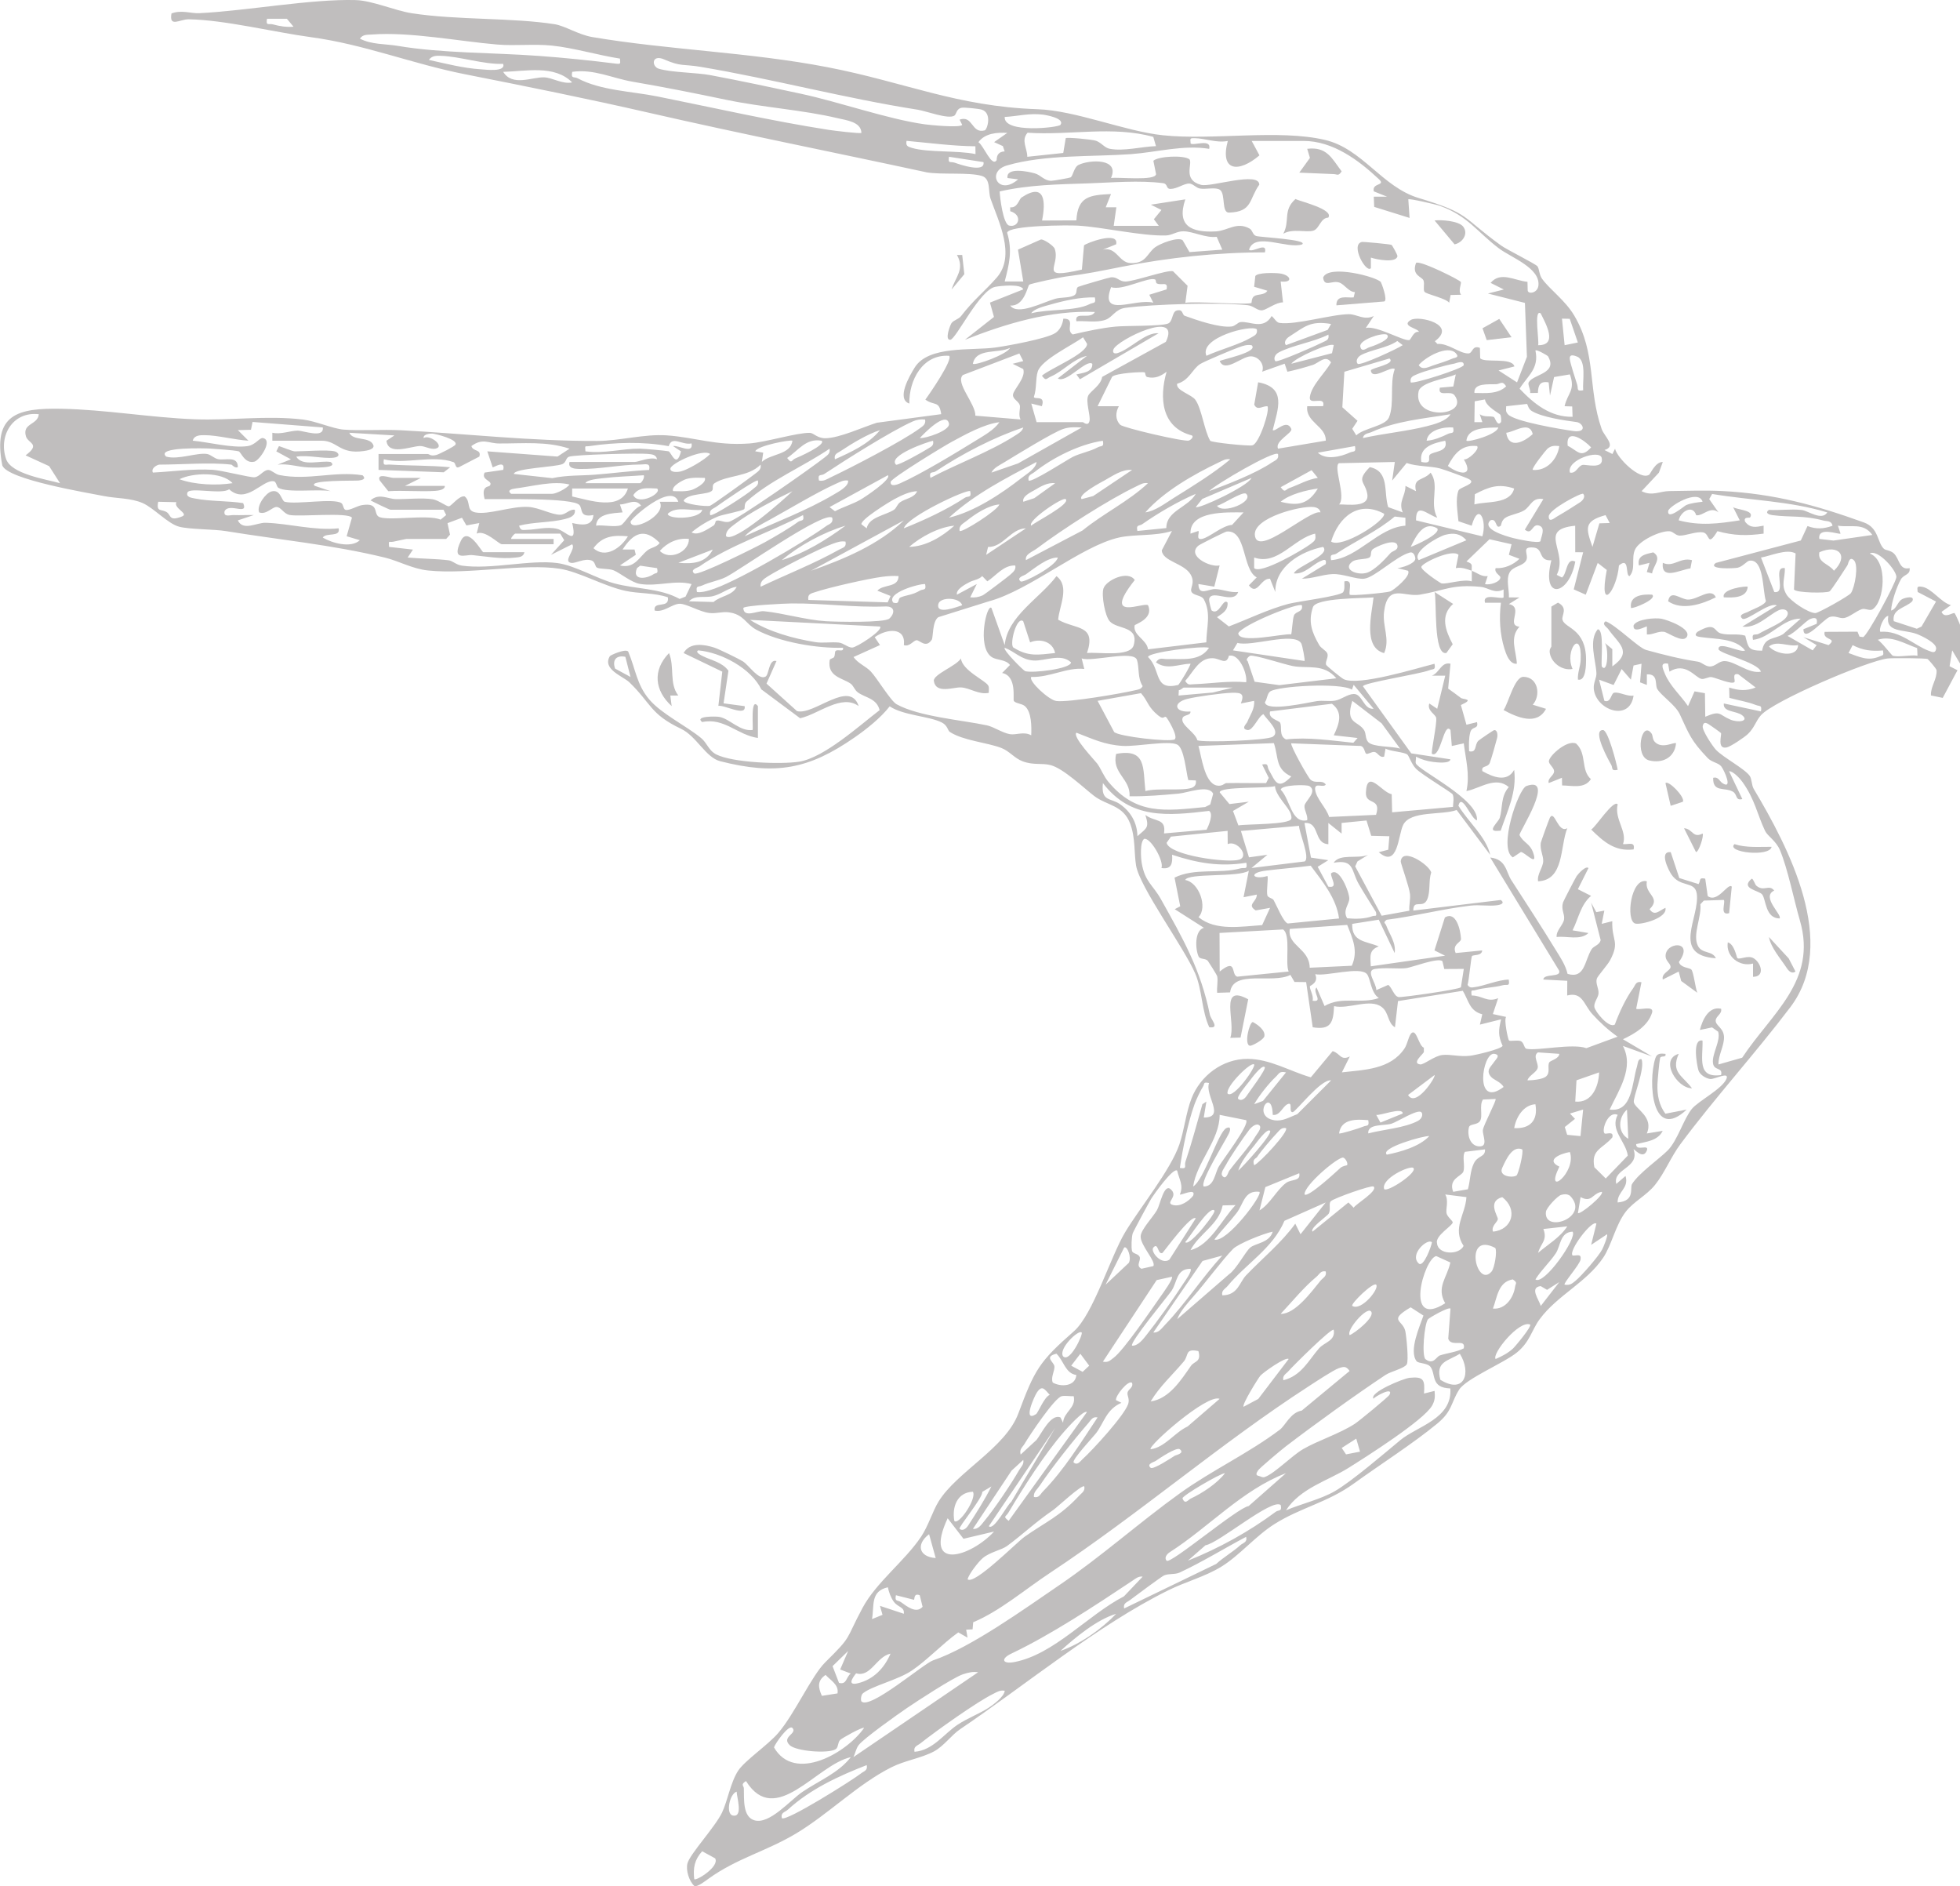 <?xml version="1.0" encoding="UTF-8"?>
<svg id="Layer_2" data-name="Layer 2" xmlns="http://www.w3.org/2000/svg" viewBox="0 0 702.94 676.3">
  <defs>
    <style>
      .cls-1 {
        fill: #c0bebe;
      }
    </style>
  </defs>
  <g id="Layer_1-2" data-name="Layer 1">
    <g id="YtwPYP.tif">
      <g>
        <path class="cls-1" d="M448.84,108.54c.1-.07-.02-1.7.95-2.34,1.33-.88,3.67-.25,4.75-1.96l-4.75-1.42.42-3.86c.88-1.29,6.92-1.15,8.67-.93,4.04.49,5.13,3.45.42,2.9l.84,7.49c-2.42-.05-5.73,2.52-7.29,2.81-1.87.35-3.11-1.56-5.39-1.8-10.08-1.06-33.69-.41-43.88.95-3.63.49-4.56,3.42-7.13,4.29-3.33,1.13-6.98.29-10.42.51-.74-3.82,5.06-.36,6.65-3.33-15.96-.65-31.94,4.19-46.63,9.99l10.43-8.2-1.44-5.14,11.95-4.74c-.76-2.13-8.25-1.24-9.98-.93-5.68,1.03-14.14,18.84-16.19,19-2.18.17-.01-5.35.43-5.97.76-1.08,2.53-1.37,3.41-2.51,4.69-6.06,8.51-8.9,12.83-13.84,6.89-7.89.57-20.23-2.23-28.24-.97-2.77.19-7.22-3.21-8.21-4.58-1.34-14.5-.36-19.67-1.26-33.17-7.17-66.17-13.7-99.52-21.34-22.16-5.08-44.02-9.48-66.1-13.84-19.01-3.76-36.15-10.72-55.23-13.29-13.13-1.77-31-6.21-43.84-6.41-3.18-.05-7.12,3.1-6.19-2.09,3.51-1.37,7.05.04,9.9-.1C88.44,3.9,111.48-.42,127.59.03c5.91.17,14.02,3.78,20.11,4.72,16.26,2.51,36.02,1.53,51.26,3.94,3.67.58,8.49,3.76,13.48,4.6,27.39,4.64,56.31,5.39,84.36,10.81,27.65,5.34,46.32,14.08,75.27,15.06,13.83.47,31.29,7.9,44.99,9.34,17.92,1.89,41.59-2.27,58.26,1.7,13.27,3.16,20.39,16.84,33.45,20.79,18.73,5.66,15.22,6.67,29.59,17.04,2.07,1.49,12.32,6.57,13.02,7.44.67.82.6,3.04,1.68,4.51,2.92,3.99,8.27,7.66,11.55,13.2,8.06,13.61,4.74,26.16,9.81,40.63.94,2.7,5.49,6.24,1.01,7.55l2.85,1.43.94-1.89c.77,3.28,8.82,11.39,12.21,9.34.47-.29,2.24-4.69,4.92-4.59l-1.4,3.83-6.2,6.62c3.66,1.94,6.51.02,9.95-.03,6.15-.09,13.03-.31,19.11,0,18.54.95,33.55,5.09,50.62,11.24,5.41,1.95,4.77,7.11,7.2,9.45.62.6,2.29.48,3.56,1.65,2.08,1.93,1.91,6.17,5.68,5.29.32,2.5-2.07,2.16-3.15,4.06-1.47,2.59-3.35,8.14-3.5,11.16,2.08-.58,2.24-3.21,4.03-4.12,1.04-.53,4.65-1.43,3.57.78-2.41,2.44-7.34,2.65-6.65,7.14l8.29,2.72,1.68-.79,5.2-8.96-6.59-3.44c-.08-1.56-.46-2.13,1.41-1.89,3.59.45,6.77,5.54,10.52,6.63l-3.36,2.39c1.07,2.65,4.1.05,4.71.49.19.14,1.95,4.05,1.95,4.28v13.8l-2.84-4.76-.94,5.69,2.84,1.44-5.3,9.91-4.22-.88c-.19-3.15,2.25-5.87,2.01-9.03-.04-.59-2.97-3.91-3.2-4.02-.7-.34-12.59-.41-14.37-.2-7.34.88-40.89,15.23-45.41,20.34-1.93,2.19-2.24,4.38-4.68,6.74-1.2,1.16-6.19,4.52-7.59,4.81-3.62.77-1.73-4.56-2.06-5.14-.13-.22-3.56-2.61-4.18-3.02-1.23-.81-2.07-1.03-2.37.49s3.58,7.3,4.76,8.54c2.59,2.72,10.28,6.77,12.08,9.32.82,1.16.64,3.32,1.47,4.71,12.47,20.94,30.54,55.24,13.09,78.27-12.59,16.62-26.98,32.37-39.41,49.09-3.44,4.63-5.67,10.37-9.14,14.65-3.08,3.79-7.66,5.95-10.44,9.55-3.72,4.81-5.05,12-8.16,16.58-6.04,8.89-16.4,13.39-22.74,21.99-2.86,3.87-3.43,8.04-8.11,11.88s-18.28,9.36-20.81,13.44c-3,4.83-2.36,7.62-7.83,12.12-8.71,7.17-20.55,14.72-29.93,21.5-9.29,6.72-19.04,8.6-28.36,14.46-6.78,4.26-12.49,11.21-19.01,15.25-5.86,3.63-12.95,5.47-19.09,8.51-25.37,12.55-51.1,33.87-74.78,49.89-2.96,2-5.78,6-9.25,7.88-4.51,2.43-10.34,3.23-15.25,5.68-12.05,6.03-22.69,16.86-34.27,23.78-10.79,6.45-21.14,8.84-31.38,16.2-.94.67-4.03,3.12-5.09,2.61-1.89-1.73-3.13-5.69-2.45-8.16.92-3.35,9.92-13.01,12.38-18.15,2-4.19,3.1-11.02,5.84-15.1,2.42-3.6,10.57-9.11,14.24-13.35,5.9-6.81,12.06-20.62,16.93-25.43,9.9-9.77,6.99-7.56,13.36-19.47,4.94-9.24,15.15-16.8,21.04-25.59,2.56-3.82,4.14-9.17,6.25-12.59,6.58-10.67,23.99-19.2,28.6-31.55,5.89-15.76,7.44-18.54,19.96-29.52,6.89-6.05,13.15-26.82,18.33-35.45s16.27-22.24,19.45-31.45c1.79-5.18,2.35-11.33,4.38-16.56,3.15-8.16,11.16-14.23,20.15-14.19,7.98.03,15.24,4.49,22.64,6.62l7.83-9.39c2.76.79,2.8,3.54,6.16,1.91l-2.85,5.7c8.09-.94,17.32-1.01,22.42-8.5,1.21-1.78,1.58-5.14,2.81-5.76,1.61-.82,2.41,4.79,4.17,5.42v1.52c-.19.78-4.51,4.03-1.31,4.47,1.27.18,5.07-3.09,8.02-3.39s6.01.72,9.81.29c1.98-.22,11.01-2.33,11.73-3.54-1.67-3.69-1.5-5.63-.55-9.53l-7.6,1.9.85-3.7c-4.67-1.23-4.89-5.02-6.99-8.43l-23.24,3.69-1.09,9.39c-2.67-1.54-2.1-5.16-4.67-7.21-4.18-3.32-11.93.86-17.17-.36-.24,5.85-1.15,8.65-7.65,7.57l-2.36-16.2-4.17-.05-1.48-2.53c-6.42,3.36-20.58-2.06-21.63,6.27l-4.63.15c-.21-1.91.39-4.2-.01-6.01-.07-.33-3.11-5.18-3.33-5.43-.89-1.03-2.81-.45-3.33-1.6-1.19-2.64-1.51-9.28,1.91-10.27l-10.46-6.67,1.97-1.04-2.04-10.28c7.33-3.6,16.08-1.24,23.56-3.3,1.62-.45,2.65.69,2.2-2.03-9.54,1.52-17.55.13-26.64-2.87.22,3.05-.18,5.36-3.81,4.77.98-2.51-3.91-10.95-6.18-10.47-1.61,1.03-1.2,6.97-.9,8.68,1.15,6.77,4,7.8,6.87,12.93,8.06,14.4,14.27,25.26,17.57,41.43.37,1.81,3.72,5.02-.22,4.51-2.74-5.91-2.53-13.42-5.03-19.25-4-9.34-19.92-30.95-21.22-38.75-.74-4.48-.19-9.91-2.11-15.01-2.53-6.72-8.28-6.4-12.92-9.92-3.54-2.7-11.03-9.87-15.6-11.05-3.24-.84-6.09.11-10.05-1.37-2.94-1.1-4.67-3.62-7.6-4.77-5.04-1.97-13.69-2.62-18.51-5.76-.76-.49-.78-2.3-2.82-3.36-4.5-2.33-13.8-2.51-18.75-5.82-3.2,4.12-8.26,8.16-12.63,11.18-16.46,11.42-28.26,13.55-48.14,8.5-5.24-1.33-8.48-8.97-14.07-11.63-11.13-5.31-10.57-8.98-18.53-16.68-2.17-2.1-9.88-4.67-6.97-9.38.21-.33,5.55-2.76,6.55-1.65,2.63,6.18,3.04,11.88,7.57,17.2,4.42,5.19,13.07,9.32,18.56,13.8,2.22,1.81,2.7,4.51,5.5,5.92,5.87,2.94,23.02,3.62,29.66,2.59,8.96-1.39,21.71-13.01,28.89-18.49-1.05-4.24-5.08-4.41-7.77-6.33-1.21-.87-1.6-2.41-2.58-3.13-2.88-2.09-8.49-2.44-7.56-8.48.09-.55,1.27-.61,1.55-1.05.45-.71.23-1.93.57-2.23.85-.77,2.98.64,2.66-1.16-9.2.33-22.99-2.03-31.12-6.47-3.88-2.12-4.42-5.53-9.95-6.23-2.29-.29-4.4.54-6.85.25-3.51-.42-8.2-3.31-10.6-3.31-2.77,0-5.76,3.25-9.04,2.43-.6-3.66,5.41-.48,4.75-4.74-4.83-1.68-10.48-1.27-15.28-2.33-7.75-1.71-16.5-6.81-23.49-7.91-12.69-2-32.82,2.14-47.26.62-5.57-.58-10.53-3.42-15.38-4.6-18.93-4.63-38.14-6.42-57.1-9.52-4.35-.71-12.89-.59-16.7-1.56-4.12-1.04-9.15-6.77-13.2-8.51-4.26-1.84-9.43-1.62-13.71-2.47-6.12-1.22-34.67-5.91-36.58-11-3.56-18.4,5.48-20.63,21.28-20.32,15.75.31,31.83,3.15,47.64,3.76,12.76.49,26.08-1.45,38.91.1,4.57.55,10.63,3.26,14.5,3.6,5.53.48,14.01-.11,20.68.24,23.43,1.25,46.71,3.93,70.48,3.84,7.82-.03,16.8-2.56,24.77-2.01,10.36.72,17.5,3.76,29.5,2.92,5.99-.42,17.16-3.91,21.86-3.82,1.4.03,2.62,1.98,5.64,1.93,4.99-.08,13.39-3.97,18.36-5.55l23.11-3.08c-.7-5.01-2.48-2.88-5.69-5.22,1.55-2.08,9.96-14.31,8.54-15.7-9.54-.65-14.44,8.77-14.28,17.12-4.79-1.62.09-9.95,1.89-12.87,4.94-8.04,20.39-6.04,28.94-7.22,4.37-.6,18.29-3.14,21.48-5.17,1.74-1.11,2.67-3.19,2.92-5.18,4.65-.06.62,4.02,3.37,5.66,4.96-1.15,10.12-2.29,15.19-2.8,4.07-.41,16.07-.08,18.91-1.08,1.84-.65,1.42-3.91,2.98-4.63,2.6-.84,2.06,1.44,3.09,1.82,4.36,1.59,12.54,4.39,16.85,3.83,1.24-.16,2.21-1.43,3.05-1.56,3.36-.49,8.25,2.99,11.26-2.18.92.68,1.67,2.29,2.81,2.46,5.74.86,18.79-3.13,24.97-3.12,2.77,0,5.41,2.31,8.86.65l-2.87,4.29c3.84-.96,13.34,4.71,15.57,4.34.69-.11,1.48-3.31,3.47-2.94-.07-1.25-6.67-2.07-2.86-4.29,2.87-1.67,16.77,1.63,8.59,7.64l.92.97c3.89-.32,7.78,3.37,11.01,3.41,1.81.02,1.26-3.09,4.23-2l.1,3.71c1.48,1.83,11.32-.47,12.28,2.95l-5.69,1.44,6.63,4.28,3.54-9.16-.71-19.34-13.28-3.37,5.71-1.44-4.74-2.37c3.58-4.26,8.67-.79,13.22-.38l.08,3.11c.14,1.41,3.54.99,3.85-1.77.71-6.35-9.92-10.09-14.25-13.39-7.73-5.88-11.09-11.57-21-15.16-1.51-.55-10.95-2.73-11.42-2.37l.46,6.67-12.69-3.96-.15-3.66h4.76s-4.76-1.91-4.76-1.91c-.74-3.15,4.39-1.95,1.91-4.29-7.31-6.88-16.55-13.79-27.14-13.79h-18.56l2.79,5.17c-7.31,6.26-14.33,5.96-11.36-5.16-4.03.81-8.18-.96-11.88-1-1.89-.02-1.54.14-1.44,1.93,1.15.87,7.54-1.89,6.65,1.9-9.27-1.52-18.8,1.23-28.08,1.9-13.91,1-30.82.08-44.47,4.06-7.56,2.2-3.03,11.16,4.03,4.98l-3.81-.48c-.59-4.07,7.58-2.29,9.77-1.67s3.32,2.61,5.88,2.67c.68.02,6.66-1.04,6.96-1.22.94-.57,1.19-3.68,2.89-4.49,4-1.93,14.83-2.43,11.62,4.71,2.65-.41,15.96,1.15,16.15-1.41l-.96-4.78c1.79-1.63,10.85-2.1,12.96-.52,1.18,1.69-2.56,7.39,4.16,9.17,3.43.91,20.83-4.97,20.87-.08-3.77,5.3-2.38,9.73-10.85,10.02-2.81.1-1.15-6.69-3.26-8.17-1.48-1.04-5.08-.1-7.15-.45-1.44-.25-2.5-1.73-3.82-1.8-1.81-.1-4.34,1.9-6.74,1.93-1.78.02-.84-1.82-2.73-2.07-8.38-1.08-18.44-.21-26.72.07-10.75.36-21.27.5-31.84,2.9.1,2.33,1.24,11.72,3.4,12.24,3.49.84,4.91-3.83.38-5.15v-1.4c2.64.33,3.12-2.9,4.09-3.53,8.42-5.57,8.68,1.53,7.33,8.27l12.31-.05c.46-8.62,4.82-9.08,12.42-9.45l-1.89,4.75h3.81s-.95,6.66-.95,6.66h16.17s-1.77-2.37-1.77-2.37l2.72-3.32-3.8-1.9,12.36-1.91c-3.22,9.5,2.09,11.99,10.97,11.49,4.29-.24,7.45-3.6,12.09-1.01,1.06.59,1.05,2.19,2.31,2.65s18.92,1.26,16.51,3.03c-5.43,1.77-17.04-4.63-19.03,1.91,1.31,1.17,6.68-3.07,5.7.95-17.04-.03-34.57,1.84-51.44,5.18-7.92,1.57-11.95,2.44-20.28,3.52-1.65.21-12.31,2.46-12.8,2.89-.63.55-1.79,7.86-6.83,7.46,2.63,3.74,11.84-1.22,16.15-2.42,2.05-.57,4.71-.28,6.51-1.08s.6-2.62,1.75-3.21c.54-.28,11.11-3.37,11.75-3.42,2.31-.18,2.92,1.54,5.11,1.53,3.15,0,15.12-4.3,17.12-3.69l5.22,5.21-.8,6.11c3.44-.67,22.5.9,23.79,0ZM105.27,9.57l-2.38-2.84h-7.13c-.45,2.72.57,1.58,2.2,2.03,2.39.66,4.82,1.03,7.31.82ZM222.33,21.01c-7.82-1.21-16.61-3.86-24.38-4.66-6.42-.66-13.21.16-19.61-.38-13.58-1.14-31.39-4.64-45.04-3.59-1.64.13-3.13-.12-4.22,1.48,4.16,2.17,9.09,1.84,13.57,2.59,16.03,2.69,33.88,2.37,50.66,3.6,9.18.67,18.55,1.64,27.69,2.78,1.87.23,1.38-.21,1.34-1.82ZM180.46,22.91c-7.27.21-15.36-2.67-22.42-2.9-1.67-.05-3.14-.04-4.23,1.47,5.94,1.31,12.42,2.98,18.52,3.36,1.87.12,9.14,1.1,8.13-1.94ZM238.24,21.32c-4.59-2.01-4.64,2.53-1.95,3.33,4.71,1.4,13.24,1.3,18.62,2.32,10.7,2.01,21.78,4.36,32.37,6.65,14.01,3.02,30.85,9.02,44.26,10.94,1.96.28,12.7,1.34,13.56.22l-.96-1.88c4.89-1.71,4.17,5.13,9.01,3.85.92-.24,2.77-6.28-1.11-7.45-1.01-.31-6.11-.84-7.09-.67-2.05.35-1.87,2.33-2.69,2.84-2.2,1.38-10.06-1.65-13.11-2.13-26.24-4.11-51.66-10.95-77.89-15.37-6.22-1.05-6.97,0-13.01-2.64ZM205.21,29.55c-6.39-6.42-16.68-3.96-24.74-3.79,3.28,5.37,10.33,1.84,14.66,1.97,3.03.1,6.63,2.57,10.08,1.81ZM308.94,47.64c-.11-3.98-5.47-4.53-8.53-5.26-12.43-2.97-26.76-3.84-40.02-6.61-11.2-2.34-22.07-4.52-33.5-6.47-7.36-1.26-13.93-4.65-21.67-3.54-.52,2.61.67,1.63,1.93,2.3,8.17,4.4,19.44,4.67,28.72,6.54,20.26,4.07,40.77,8.76,61.32,11.96,1.64.26,11.32,1.46,11.76,1.08ZM380.31,44.78c1.72-2.36-5.16-3.54-6.29-3.68-4.89-.59-8.96.56-13.69.84-.41,6.02,19.29,3.79,19.98,2.84ZM414.58,52.4l-.96-3.32c-14.7-4.05-29.96-.47-45.09-1.49-2.42,2.74-.09,5.6-.1,8.63l12.9-1.37.89-5.31c.38-.39,9.56.45,10.9.95,2.01.76,3.01,2.49,4.82,2.85,5.1.99,11.49-.78,16.64-.94ZM361.28,47.65c-3.68-.21-7.98.07-10.38,3.32,1.96,1.31,4.79,9.14,6.55,6.44-.02-1.95.88-3.04,2.86-3.13l-.64-1.9-3.14-1.42,4.74-3.32ZM349.83,52.45c-8.13-.07-16.41-1.2-24.71-1.95-.29,1.77.33,2.04,1.84,2.5,5.74,1.76,16.56.88,22.9,2.25l-.04-2.8ZM352.72,58.12l-12.37-1.91c-.47,2.66.57,1.59,2.09,2.14,1.87.68,11,3.76,10.28-.23ZM436.36,84.91c-3.91.51-8.45-1.94-11.9-1.98-2.46-.03-4.07,1.44-6.36,1.5-8.83.23-22.31-2.98-31.56-3.53-3.37-.2-24.83-.14-25.34,2.55,1.97,6.36.73,11.33-.87,17.47h6.66s-1.9-11.41-1.9-11.41l8.24-3.65c1.09-.1,4.55,2.26,4.93,3.33,2.2,6.26-6.45,11.19,9.75,7.47l.76-8.67c.66-.8,12.69-5.36,11.52-.39l-4.75,1.9c4.98-1.12,5.67,4.69,9.95,4.83,5.62.18,5.83-3.43,8.74-5.64,1.72-1.31,8.14-3.87,9.91-2.57l2.46,4.27,11.76-.88-2-4.6ZM414.33,100.26c-2.15-1.26-12.01,4.19-15.83,2.68-4.33,11.36,8.6,3.88,15.12,5.59l-1.44-2.85,6.2-1.91c.68-3.15-1.84-1.21-3.55-2.19-.31-.17-.26-1.19-.5-1.33ZM392.68,106.65c-5.02-.2-11.09,1.15-15.99,2.56-1.87.54-5.86,1.44-6.85,3.13,6.08-1.62,15.75-.67,20.98-3.31,1.4-.7,2.31.02,1.85-2.39ZM551.62,123.77c7.17.1,2.87-7.53.93-11.41-2.57-1.79-.39,10.5-.93,11.41ZM562.97,114.31l-2.78-.06.95,9.52,4.75-.97-2.92-8.5ZM477.38,116.16c-7.49-1.26-9.41.96-14.97,4.51-1.36.87-2.03,2.21-1.2,3.09l14.96-5.48,1.21-2.12ZM371.75,151.37h16.65c.12,0,1.93,1.69,2.36-.52.37-1.85-1.45-6.84-.49-8.96.74-1.64,4.61-3.71,5-6.75l22.86-12.57c5.72-12-17.33-.74-18.77,2.64-.5,1.17.18,1.76,1.4,1.4,4.59-1.37,9.99-7.55,14.77-7.13l-28.23,16.51-1.26-1.74c2.09-.52,5.94-.76,5.7-3.81-2.09-1.83-9.41,7.24-12.36,5.23l10.46-8.08c-4.93,1.09-8.48,5.48-13.01,7.45-1.63.71-1.63,1.75-3.15-.33,2.77-2.5,16.19-7.87,16.2-11.41l-1.46-2.37c-3.82,2.83-14.88,8.01-16.24,12.29-.84,2.66-.35,6.24-1.39,9.08.13,1.11,4.29-.81,2.86,3.34l-3.79-.95,1.9,6.66ZM450.74,118.07c-2.09-1.77-20.81,3.02-18.07,9.51,4.55-2.12,11.8-4.05,15.89-6.47,1.3-.77,2.56-1.15,2.19-3.04ZM476.43,119.97c-5.08,2.62-13.18,3.88-17.84,6.41-1.49.81-1.89,2.33-1.19,3.1.6.66,15.27-5.83,16.69-6.61,1.32-.73,2.74-.81,2.33-2.89ZM497.37,119.97c-1.91-.77-9.94,1.94-9.51,4.26s2.31.56,3.14.32c.78-.22,8.47-2.81,6.36-4.58ZM503.08,123.75l-1.94-1.48c-3.63,2.51-9.46,3.12-13.04,5.06-1.49.8-1.88,2.34-1.19,3.1.8.87,14.17-5.32,16.17-6.68ZM448.83,123.77c-1.66-.27-2.97.21-4.49.74-2.15.74-12.47,5.09-13.95,6.04-2.75,1.75-3.91,5.9-8.21,7.03-.6,2.41,5.18,3.84,6.55,5.8,2.3,3.28,3.13,10.92,5.31,14.67.59.61,13.68,1.98,15.14,1.62,2.44-.59,6.43-12.87,5.35-14.02-1.93-.06-3.57,1.72-4.71-.57l1.4-8.01c10.4,1.88,7.05,9.64,5.23,17.13.89.89,4.97-4.25,6.65-.45.65,1.47-6.03,4.35-4.74,7.12l17.11-2.87c.24-5.14-7.36-6.6-6.64-12.35l5.7-.02c.98-4.02-5.24.05-4.76-3.31.6-4.2,5.57-8.74,7.6-12.38-1.96-2.92-4.32.21-6.65.94-2.94.92-5.99,1.77-9.01,2.41l-.98-2.89-8.07,2.87c1.01-2.67-1.38-5.54-4.12-5.5-3.28.05-9.21,6.03-11.11,1.7.4-.52,14.36-3.23,11.41-5.72ZM478.34,123.77c-1.12-1.13-13.79,4.44-15.22,6.65l14.59-3.78.63-2.87ZM362.23,124.73c-4.15,2.16-12.2-.08-13.32,5.7.83.77,12.35-3.4,13.32-5.7ZM522.11,126.64c-2.95-3.13-11,1.45-13.3,4.27,1.33,2.13,3.84.48,5.65-.05,1.64-.48,4.84-1.58,6.32-2.24.86-.39,2.86-.36,1.33-1.98ZM555.21,127.77c-.16-.27-4.11-2.59-4.54-2.1,1.39,6.45-2.72,8.97-5.68,13.7,5.19,5.44,11.06,10.22,19,10.08l-.13-3.71-2.73-.09c1.04-4.72,3.97-5.6,1.9-11.41l-5.67.95-1.47,6.66-.48-4.75c-3.1-.54-3.78,1.04-3.85,3.78l-2.79.03c.28-1.17-.97-3.02-.51-3.84,1.66-2.95,10.5-3.08,6.94-9.28ZM366.99,129.47l-1.4-2.73-20.25,7.72c-2.9,2.7,4.61,10.35,4.47,14.58l16.23,1.36c-.94-1.53,0-4.07-.29-5.09-.44-1.53-2.59-2.16-2.45-3.78.17-1.89,4.69-6.02,3.69-9.2l-3.81-1.89,3.8-.98ZM565.67,127.89c-1.45-.61-2.97-.97-2.64,1.11.28,1.74,1.95,6.77,2.6,8.87.5,1.62-.38,2.5,2.16,2.06-.28-3.22,1.26-10.62-2.13-12.05ZM498.32,128.53l-16.17,4.76-.73,12.73,5.45,4.86-1.9,2.86,1.45,2.36c2.56-2.57,10.42-3.33,11.7-6.37,2.09-4.96.18-12.19,2.1-17.39-1.39-1.25-8.2,4.27-8.57.48.04-.92,9.15-2.24,6.66-4.29ZM505.94,137.09c.88.76,18.92-4.99,19.01-6.18.15-1.98-2.73-.65-3.36-.54-2.94.53-10.78,2.66-13.34,3.8-1.44.64-2.67.99-2.31,2.92ZM410.55,133.52c-.53-.28-10.63.23-11.73,1.62l-5.17,10.51h7.61c-1.2,2.2-1.33,4.78.5,6.65,1.07,1.09,22.78,6.16,24.64,5.67.44-.12,1.93-1.28,1.05-1.85-10.94-2.82-11.75-13.48-9.06-22.83-2.1,1.59-4.21,2.59-6.97,1.89-.7-.18-.64-1.54-.86-1.66ZM516.4,139l4.82-.42.88-4.34c-3.15,1.54-12.67,2.68-13.35,6.19-2.05,10.59,18.34,8.89,12.95,1.35-1.5-2.09-6.17.84-5.3-2.78ZM528.78,140.89c3.83.03,8.36.54,11.4-2.37-1.42-2.25-2.12-.82-3.58-.76-2.79.12-8.09-.53-7.82,3.13ZM538.08,148.7c-.27-.45-5.25-2.97-5.5-5.48l-3.69.66-.11,7.49h2.86s-.94-2.85-.94-2.85c1.59,1.15,3.61.53,5.03.97.48.15,1.25,3.64,2.57,1.88.19-.26.08-2.16-.21-2.66ZM547.64,144.83l-7.45.83c-.04,1.3-.31,1.84.64,2.9,2.28,2.56,18.91,5.34,23.34,5.97,5.26.75,3.57-2.89,1.25-3.2-4.32-.57-12.3-1.71-16.04-3.95-1.32-.78-1.46-2.39-1.74-2.55ZM13.91,148.52c-9.25-1.09-14.57,7.67-11.74,16.03,1.83,5.42,14.09,7.23,19.36,8.7l-3.91-6.12-8.44-3.86c5.56-4.18.88-4.21.11-6.86-1.37-4.74,4.3-4,4.62-7.88ZM520.21,148.52c-9.71,1.62-19.25,2.32-28.33,6.4-1.15.52-2.82.47-3.08,2.15,7.27-1.63,15.81-2.44,22.87-4.24,2.67-.68,7.12-1.83,8.53-4.3ZM331.78,150.42c-1.61-.17-3.03.05-4.51.72-7.71,3.44-24.15,13.83-31.66,18.81-1.1.73-2.46-.24-1.89,2.35,1.71.34,2.74-.45,4.12-1.11,7.49-3.55,25.74-12.99,31.94-17.54,1.16-.85,2.34-1.48,2-3.23ZM329.88,157.07c2,.23,11.01-2.71,10.46-5.21-1.02-4.69-9.2,3.82-10.46,5.21ZM82.91,166.59c-7.39-.88-17.89,0-25.7,0-.75,0-3.2,1.26-2.37,2.85,7.15-.37,14.24-1.41,21.45-.99,3.4.2,13.47,2.86,15.06,2.67,1.77-.2,3.19-2.65,4.88-2.62,1.14.02,2.44,1.51,3.91,1.81,10.33,2.08,19.75-1.5,29.88.1,1.48,1.38-.13,1.71-1.42,1.88-1.09.15-18.54-.25-15.71,1.91l5.71,1.91c-4.24-.88-15.6.72-18.78-1.22-.63-.38-.72-2.18-1.6-2.33-4.12-.73-9.8,8.54-16.05,2.87-2.67,2.02-14.18-.89-14.95,1.18-.61,1.65,1.52,1.89,2.61,2.11,5.53,1.1,11.81.81,17.38,1.67,2,4.66-5.01-.27-6.67,2.88-.45,2.3,1.85,1.36,3.31,1.41,2.38.09,4.78-.07,7.15,0l-5.71,1.9c1.92,3.96,6.78.76,9.99.86,8.46.26,17.5,2.9,26.17,1.99.76,3.35-4.52,1.37-5.7,3.32,3.3,1.95,10.09,3.91,13.31.94l-4.74-1.42,1.9-6.65c-1.41-2.05-18.66-.25-22.35-.98-2.22-.44-3.05-2.88-4.75-2.86-1.49.01-3.74,2.93-6.2,1.92-.94-2.46,2.36-6.94,4.47-7.5,3.3-.88,3.52,3.41,4.76,3.72,4.3,1.05,17.42-1.4,20.29.47.69.45.67,2.28,1.54,2.44,1.43.26,4.05-1.43,5.84-1.72,6.09-.99,4.14,2.82,5.88,4.07,2.62,1.87,17.9-.94,22.3,1.15l2.02-1.67-.96-1.9h-19.03c-.39,0-6.05-2.74-7.13-3.34,2.95-2.73,6.16-.52,9.05-.47,4.08.07,9.48-.54,13.25.06,2.05.33,4.94,2.6,5.78,2.53.96-.08,3.67-3.98,5.68-3.55,2.38,1.96.36,5.02,3.82,5.73,4.75.97,13.03-2.36,19.08-1.96,3.87.26,8.45,2.88,11.42,2.79,2.09-.07,3.11-2.02,5.18-1.79.38,2.31-2.03,2.96-3.74,3.39-5,1.25-11.13.99-16.24,2.33.49,1.96,1.4,1.52,2.84,1.49,3.44-.07,7-1.23,10.77-.36,3.04.7,7.44,6.49,5.43-2.09,3.11.72,7.27,1.4,7.61-2.86-5.12.97-3.77-2.07-5-3.55-2.3-2.77-28.99-2.03-34.02-2.16-1.3-4.89,1.42-4.27,1.84-4.81,1.46-1.82-3.29-1.9-1.84-4.7l6.67-.97c.89-3.84-3.6-.67-3.8-.94l-1.91-5.7,25.17,1.87,4.32-2.82c-8.3-2.76-16.61-1.83-25.25-1.87-3.88-.02-5.82-2.07-9.95.92.57,2.11,3.69,1.04,2.85,3.78l-7.23,3.75c-1.53.71-1.09-1.41-2.05-1.76-7.3-2.7-17.53.91-24.97-1.02-.39,2.65.45,1.78,2.36,1.9,7.14.45,14.33.25,21.43.96l-2.31,1.8-23.38-.86v-5.7s17.6,0,17.6,0c.59,0,1.02.89,3.09.36,1.01-.25,6.54-3.05,6.89-3.71,1-1.9-7.15-3.88-8.25-3.96-.85-.06-3.38.18-3.16,1.59,2.21-1.43,7.88,3.04,4.25,3.81-1.84.39-3.91-1.04-5.68-.95-3.48.19-11.33,3.5-11.9-1.9l2.86-1.9-16.18-.95c1.32,3.03,7.15,1.26,8.56,4.28.8,1.7-2.4,2.13-3.41,2.27-8.73,1.25-9.33-3.71-15.15-3.71h-17.61v-2.85c3.06.69,6.34-.73,9.04-.76,2.12-.02,9.6,2.91,9.05-1.14l-25.18-1.97-.58,2.81-4.7.12,3.8,3.79c-4.75-.27-11.17-1.98-15.71-1.98-1.66,0-3.74-.02-4.27,1.98,5.71.52,14.04,2.71,19.56,1.96,3.03-.41,4.37-3.16,5.64-2.9,3.63.77-1.06,7.76-3.02,8.44-3.59.93-4.84-3.5-5.73-3.7-1.69-.4-7.98-.84-10.23-.98-1.44-.09-19.71-.69-15.74,2.89,4.34,1.23,11.04-1.53,14.67-.94,1.36.22,2.43,1.52,3.93,1.85,2.44.55,7.18-1.37,7.09,2.9-1.15.4-2.01-.9-2.37-.95ZM358.43,151.38c-5.57.69-12.09,4.34-17.17,7.08-2.76,1.49-21.69,13.02-21.83,14.32-.19,1.91,2.26,1.01,3.36.53,7.44-3.28,20.14-10.99,27.37-15.46,2.81-1.74,6.39-3.71,8.27-6.47ZM366.99,153.28c-10.65,3.54-22,9.49-31.41,15.72-1.1.73-2.46-.24-1.89,2.35,9.28-4.91,21.5-9.47,30.16-15.04,1.19-.77,2.75-1.55,3.15-3.03ZM387.93,153.28c-2.34-.11-4.32-.24-6.61.52-3.61,1.18-17.06,9.49-21.27,12.04-1.52.92-3.73,1.94-4.47,3.61l9.54-3.29,22.81-12.86ZM521.16,153.27c-3.12-.28-9.01.77-9.51,4.75,2.43-.11,5.45-1.35,7.6-2.43,1.35-.67,2.4.23,1.91-2.32ZM537.34,153.28c-3.68.08-10.92-.21-11.42,4.74.69.62,10.91-2.16,11.42-4.74ZM540.2,155.18c.89,5.99,6.34,3.39,9.51.45-1.17-4.86-6.43-.8-9.51-.45ZM315.6,154.23c-4.33,1.34-10.12,4.82-13.99,7.42-1.23.83-2.61,1.07-2.18,3.04,5.81-2.61,12.03-5.39,16.17-10.46ZM562.23,159.81c3.61,1.83,4.77,4.68,8.41.6-2.48-2.71-9.12-7.21-8.41-.6ZM248.04,158.98c-3.45.76-7.01-2.94-8.21,1-9.16-1.71-19.2-1.39-28.44-.03-1.66.24-1.6-.5-1.43,1.88,6.48.92,13.26-1.01,19.47-.96,1.46.01,9.27.7,10.32.94.96.22,2.86,6.53,4.47.03l-2.85-1.9c2.04-.4,7.3,3.08,6.66-.95ZM284.19,158.03c-.53-.47-12.61,1.74-13.32,3.79l2.85.48-.48,3.31c3.21-3.02,10.27-2.45,10.95-7.58ZM294.66,158.03c-5.59-1.02-8.27,3.43-12.35,6.18,1.72,2.35,1.52.7,2.96.14.98-.38,11.14-4.86,9.39-6.32ZM321.32,166.59c.54.58,9.96-4.73,11.13-5.52,1.23-.83,2.61-1.07,2.18-3.04-1.92.37-16.33,5.32-13.31,8.56ZM395.54,158.03c-8.31,1.21-17.9,6-24.48,11.2-1.14.9-2.59,1.08-2.16,3.06.96.91,13.86-7.47,15.81-8.45,2.83-1.42,6.11-1.89,8.97-3.44,1.32-.72,2.34.08,1.85-2.38ZM518.3,158.03c-4.16.83-9.49,2.23-8.55,7.6,4.26.9,2.14-1.61,3.05-2.59,1.21-1.3,6.84-.87,5.51-5.01ZM485.95,159.94l-13.31,2.37c2.89,2.75,8.21,1.44,11.42-.03,1.43-.66,2.35.14,1.89-2.34ZM529.73,159.94c-5.48-.61-8.13,2.7-10.46,7.12,3.79,3.02,9.62,4.08,5.71-2.35,1.51.39,5.89-3.75,4.75-4.77ZM559.23,159.94c-1.77-.14-2.79-.24-4.26.96-.46.38-5.84,7.07-5.25,7.59,5.03.45,8.84-3.81,9.51-8.55ZM256.8,186.76c1.16-.54,2.8.7,4.58.35,2.89-.57,30.13-19.71,34.18-22.95,1.12-.9,2.3-1.55,1.95-3.27-9.45,6.42-21.32,11.33-29.81,18.99-.89.8-.43,2.35-.81,2.67-.86.73-7.69,1.93-9.34,2.61-3.39,1.41-6.69,3.37-9.52,5.71,2.27,1.39,5.76-1.15,7.86-2.42.64-.38.69-1.59.9-1.69ZM204.25,165.64h23.32c1.49,0,5.53-1.98,8.09-.96-.36-1.73-1.87-1.77-3.3-1.93-2.93-.33-26.31.23-28.33,1.02-1.12.43-.95,2.04-2.32,2.63-2.46,1.06-17.3,1.49-17.42,3.53l13.78,1.51c5.28-1.12,10.24-.86,15.23-1.24,6.49-.49,12.97-1.39,19.5-1.7.59-2.73-1.33-1.94-3.36-1.94-6.6,0-14.94,1.77-21.71,1.58-1.42-.04-4.2-.15-3.47-2.49ZM254.69,162.79c-2.53-2.08-14.11,3.37-14.26,5.22-.11,1.45,2.52,1.33,3.82,1,2.53-.65,8.48-4.11,10.43-6.22ZM458.35,162.79c-1.48-1.34-22.23,10.8-24.74,13.31,6.68-2.44,16.69-6.32,22.55-10.27,1.22-.82,2.6-1.08,2.19-3.03ZM563.04,169.44c2.23.49,2.81-2.31,4.49-2.73,1.2-.3,7.77,1.77,6.92-2.49-.64-3.24-12.72.66-11.41,5.21ZM441.22,164.7c-1.61-.33-2.77.46-4.12,1.1-9.03,4.3-19.71,10.4-26.33,17.91,3.55-.45,7.26-3.36,10.39-5.3,6.68-4.16,14.18-8.77,20.07-13.71ZM500.23,165.64l-20.03.44c-2.12,1.29,2.69,12.1.05,14.78,3.03-.06,11.05,1.32,10.11-3.81-.84-4.59-4.12-4.43.9-9.56,7.15,1.46,4.9,8.9,6.6,14.34l5.23,1.89c-1.66-3.93.98-5.71.97-9.51l3.79,1.9c-1.24-4.99,2.64-3.64,5.24-6.64,3.38,4.72-.61,10.6,2.37,16.16-3.63-1.16-7.7-5.68-7.61.95l23.79,5.72c1.73-5.69-1.37-12.58-3.83-3.81l-4.75-1.6c-.27-3.25-1.18-7.93.02-11.03.48-1.23,6.73-2.4,3.82-4.04-1.08-.61-8.89-3.44-10.43-3.85-3.65-.95-8.22-.64-11.99-1.96l-5.19,6.29.95-6.65ZM340.35,185.61c9.17-2.17,18.71-8.53,26.13-14.31,1.73-1.35,5.13-3.35,5.27-5.67-10.99,5.84-22.15,11.47-31.4,19.97ZM255.44,175.83c-1.24,1.69-8.49.86-10.24,3.61-.04,1.36,8.27,2.3,9.45,1.9.94-.32,14.37-10.04,16.17-11.47,1.12-.9,2.3-1.55,1.95-3.27-4.39,4.47-11.92,3.7-16.48,6.64-1.1.71-.37,1.95-.85,2.59ZM406.01,168.5c-3.58-.33-6.89,2.11-9.98,3.81-.82.45-9.8,5.14-8.09,6.65l4.12-1.1,13.95-9.35ZM472.63,171.34l-2.24-2.75-11.08,6.09c1.64,2.25,1.61.85,3.14.3,3.37-1.2,6.57-3.1,10.18-3.64ZM83.39,173.24c-3.73-4.18-14.33-3.79-19.03-1.41,5.39,2,13.38,2.32,19.03,1.41ZM209.96,173.25h19.51c.58,0,1.83-1.96,1.42-2.85-4.71.35-9.96.48-14.63,1.06-1.39.17-5.79.49-6.3,1.79ZM297.52,181.83l1.94,1.48c2.98-1.59,6.24-2.49,9.18-4.17,1.29-.74,11.2-7.27,9.8-8.75l-20.93,11.43ZM252.79,171.35c-2.26-.05-4.48-.23-6.7.42-.88.26-5.43,2.45-4.71,4.32,2.26.05,4.48.23,6.7-.42.88-.26,5.43-2.45,4.71-4.32ZM448.84,171.36l-17.66,7.54-2.32,2.91c.95.83,18.77-7.48,19.98-10.45ZM183.32,177.06h14.75c1.32,0,5.25-1.91,6.18-3.34-5.91-1.44-13.16.64-19.51,1.44-1.31.16-3.03.68-1.42,1.9ZM271.82,172.31c-.62-.62-13.35,8.21-14.91,9.35-1.17.86-2.66.98-2.21,3.01.77.74,13.61-7.66,15.13-9.13,1.02-.98,2.41-1.37,1.99-3.23ZM304.18,172.31c-1.61-.27-2.79.44-4.18,1.05-6.9,3.07-17.02,9.19-24.06,13.06-2.86,1.57-6.71,3.49-8.88,5.86,10.28-4.71,22.43-9.25,32.07-15.03,1.45-.87,5.34-2.86,5.04-4.94ZM378.41,173.26c-2.8-.36-5.18,1.22-7.47,2.52-1.3.74-4.46,2.2-3.94,4.13l3.94-1.29,7.48-5.36ZM411.72,173.26c-1.61-.33-2.77.46-4.12,1.1-9.98,4.74-26.81,15.58-35.74,22.31-1.51,1.14-4.34,2.03-3.91,4.16l20.29-10.63c7.6-6.18,16.42-10.36,23.48-16.95ZM543.05,175.16c-5.66-1.87-9.11-.58-14.11,2.05l-.16,3.65c4.62-1.23,12.79.03,14.27-5.7ZM225.19,175.16h-19.99v2.85c6.14,1.33,17.48,5.33,19.99-2.85ZM235.66,175.16c-3.29-.07-6.47-.76-8.54,2.37,1.82,3.93,10.53-.69,8.54-2.37ZM472.63,175.17c-4.12.56-10.22,2.05-13.32,4.74,6.14,1.58,9.89.93,13.32-4.74ZM284.2,176.12c-6.37,3.05-15.35,7.63-20.87,11.95-1.32,1.03-3.17,2.27-2.92,4.21,2.98,2.57,20.83-13.25,23.79-16.16ZM328.93,176.12c-2.78.09-5.7,1.54-8.11,2.82-2,1.06-12.25,7.39-11.87,9.04l1.88,1.45c.79-4.06,6.69-4.64,9.78-6.64.88-.57,1.18-1.99,2.24-2.73,1.9-1.33,5.05-1.52,6.08-3.94ZM347.95,176.11c-1.06-.88-22.68,9.2-23.79,13.31,7.27-2.89,15.4-6.66,21.9-10.96,1.1-.73,2.46.24,1.89-2.35ZM428.85,177.07c-6.26,2.67-13.54,6.9-19.15,10.85-1.13.8-2.33.03-1.78,2.46l10.37-1.04c0-6.28,7.78-7.32,10.56-12.27ZM446.93,177.06c-1.14-1.13-8.7,4.03-10.46,4.27,1.93,3.18,13.38-1.38,10.46-4.27ZM567.79,177.06c-.51-.55-12.28,5.58-12.34,8.09s2.19.49,2.91.08c2.63-1.5,5.68-3.42,8.23-5.08,1.34-.87,2.04-2.19,1.2-3.1ZM655.35,183.73c-13.41-4.09-27.51-4.3-41.31-6.62l-1.04,1.85,3.33,4.76c-3-2.41-5.52,1.39-8,1.02-1.21-3.96-5.6-1.4-6.27,1.83,7.65,2.04,14.26,1.19,21.89,0l-2.39-4.74c1.23.96,7.93,1.07,6.08,3.71-.19.27-2.45-.41-1.78,1.5,1.91,2.5,3.95,1.92,6.65,1.44v2.85c-6,.81-10.67.76-16.56-.88-3.77,6.13-2.59.85-5.17.44s-6.28,1.26-8.46,1.15c-1.43-.07-2.24-1.48-3.55-1.56-3.34-.22-10.92,3.35-12.39,6.6-1.42,3.16.36,6.92-1.94,9.47-1.65.02.17-7.18-3.82-3.8-.73,9.06-7.41,17.53-4.36,1.61l-3.25-2.52-4.29,11.39-4.31-1.91,3.38-13.3-2.84-.02-.02-9.5c-13.77,1.34-2.31,9.25-6.62,17.62l1.88.95c1.86-1.28,1.5-7.32,4.77-5.71-2.21,12.18-12.33,14.21-8.57-.47-4.84.32-2.69-4.23-6.4-4.57-4.64-.43-1.59,2.48-2.59,4.53-1.09,2.23-4.83,2.06-6.06,4.54s-.05,6.08-.18,8.81l3.79.02-3.8,2.37c5.47,1.16-1.18,7.66,3.79,8.11-3.69,4.05-1.11,8.6-.94,13.29-2.66.24-3.87-3.53-4.48-5.5-1.61-5.23-1.92-11.01-1.22-16.38h-5.71c-1.08-3.75,5.86-1.06,6.66-1.91v-2.85c-3.26,1.7-5.38-.65-8.21-.93-10.34-1.01-12.97,1.32-21.84,2.8-5.66.94-11.54-4.23-12.82,6.17-.64,5.22,2.25,9.78.03,14.79-7.66-2.05-4.44-14.01-3.8-19.97-3.93.33-20.58.12-21.73,3.48-1.8,5.28-.37,9.04,2.25,13.6.64,1.12,2.43,1.96,2.86,2.91.64,1.41-.76,2.81-.41,4.12.11.42,5.52,4.82,6.33,5.2,5.39,2.56,25.97-3.88,32.57-5.52.43,2.42-.37,1.72-1.9,2.33-3.45,1.38-23.7,4.49-23.77,5.75l17.33,24.04,14.04,2.14c-.21,1.69-5.06,1.08-6.18.94-2.27-.29-4.17-.87-6.18-1.9.1.75-.22,1.78-.05,2.36.72,2.45,22.86,13.09,21.92,20.48-2.15-.48-5.41-10.07-6.64-5.25,3.52,5.82,9.93,11.11,11.4,17.62l-12.03-16.08c-5.19,1.94-16.55.11-19.17,5.33-1.85,3.69-1.84,15.79-8.76,9.8l3.4-.89.4-4.83-6.51-.16-1.69-5.49-8.93.88v3.82s-4.75-3.8-4.75-3.8v7.6c-5.43-.29-2.95-8.09-8.57-7.6l2.33,12.41,6.22.92-3.81,2.38,3.83,7.12c3.68.62.92-2.86.94-4.75,2.94-2.6,6.6,6.74,6.57,9.06-.02,1.97-2.48,4.2-.77,7.02,2.93.29,6.29.28,9.07-.76,1.01-.38,1.65.47,1.26-1.47-2.06-3.33-4.2-6.64-6.16-10.03-2.79-4.85-1.53-8.99-9.02-7.64,2.27-3.43,8.55-1.25,12.37-2.84l-3.82,2.35-.82,1.79,9.49,17.69,9.94-1.8c-.18-1.97.43-3.95.23-5.93-.28-2.7-3.37-11.12-3.32-11.73.48-5.24,10.09,1.09,10.93,3.93-1.01,3.07-.21,6.79-1.43,9.66-1.5,3.54-5.03-.27-5,4.02l31.4-3.8c1.55,1.18-.02,1.72-1.41,1.9-2.94.38-6.27-.24-9.41.12-10.07,1.16-20.06,3.82-30.13,5.08-1.49,1.16-.49,1.11-.14,2.08,1.14,3.14,3.56,6.09,3.01,9.85l-5.7-11.96-9.52,1.5c-.27,6.59,5.09,6.15,9.51,8.09-3.66,1.33-2.97,3.69-2.85,7.13l26.65-3.81-3.82-1.9,3.74-11.8c4.09-2.48,5.64,4.64,5.78,7.67.07,1.37-3.28,1.84-1.91,5.08l9.52-.94c-.16,2.05-3.21,1.47-3.67,2.03-.33.41-1.06,8.65-1.58,10.34.81,1.15,1.44.94,2.64.78,3.35-.44,8.29-2.62,12.12-2.69.45,2.71-.56,1.59-2.19,2.03-3.14.85-6.71.83-9.73,1.74-1.38.42-1.66-.54-1.39,1.93,3.8-.03,5.58,2.62,9.52.96l-1.9,5.7,4.74,1.02c-.83,1.19.72,8.14,1.04,8.44.41.39,2.86-.2,4.09.2,1.37.45,1.25,2.59,2.2,2.79,3.81.82,16.42-2.04,21.47-.23l11.19-4.11c-3.32-2.35-6.32-5.09-9.05-8.09-3.09-3.4-3.53-8.11-9.03-6.68l.04-5.27-8.6-.45c.19-2.31,6.63-.6,5.65-3.25l-24.68-40.5c5.78.64,5.61,5.11,7.57,8.13,5.38,8.31,10.99,16.96,15.91,24.99,1.66,2.7,3.53,5.44,4.25,8.6,6.22,1.85,6.03-4.57,8.59-8.78.79-1.31,2.96-1.52,3.27-3.37l-3.41-13.39,1.85,3.41,2.89-.56-.94,4.75,3.79-.95c-.25,7.04,2.8,7.26-.77,13.97-1,1.88-4.55,5.72-4.8,6.7-.46,1.8.78,3.45.63,5.28-.13,1.54-1.73,3.18-1.49,4.81s5.2,7.77,7.34,6.3c1.57-4.27,3.88-9.31,6.54-12.97.85-1.18.99-2.65,3.02-2.21l-1.9,9.5c.93.68,6.56-1.38,5.7,1.42-1.48,4.78-6.25,7.56-10.44,9.53l10.45,6.18-10.47-3.79c4.1,7.86-1.45,15.79-4.75,22.82,8.25,1.12,7.99-9.68,9.8-15.42.31-1,.25-2.87,1.61-2.65,1.43,3.37-3.17,13.75-2.73,15.5.63,2.45,7.2,5.19,4.64,11.14l5.7-.94c-1.73,3.63-6.1,3.9-9.51,4.76-.17,2.83,4.88-.29,3.8,2.35-1.38,3.37-4.56-.8-4.74-.46,2.38,6.76-7.63,6.86-6.19,12.38l3.31-2.86c1.35,4.45-2.94,5.58-2.84,9.51,6.44-.52,4.29-5.19,5.18-6.62,2.42-3.89,9.76-9,12.79-12.04,3.49-3.51,5.71-11.29,8.65-14.88,2.31-2.82,10.82-7.11,12.39-10.72,1.26-2.91-4.27.19-5.8-.01-1.62-.21-3.8-1.56-4.25-3.21-.48-1.73-2.34-11.38,1.49-10.56.2,6.15-2.16,13.57,6.66,12.36.69-2.98-2.52-1.35-2.91-4.28-.44-3.31,2.88-8.06,1.86-11.27l-2.19-1.54-4.36.91c.9-3.55,3.13-8.59,7.6-7.6.46,1.9-1.93,2.62-1.94,4.29,0,1.77,2.78,2.54,2.98,5.68s-2.09,6.69-1.98,10.01l8.51-2.43c10.48-15.89,27-27.53,20.71-49.14-2.14-7.34-4.33-18.49-7.14-25.22-1.47-3.5-4.44-5.01-5.38-6.99-2.78-5.84-3.64-11.33-8.14-17.56-.81-1.12-3.25-3.85-4.76-3.8l4.76,9.98c-2.65.67-1.65-1.71-3.45-2.69-3-1.63-7.17.37-7.01-4.92,1.84-.51,2.24,1.18,3.33,1.9,3.84,2.53.65-4.63-.42-5.99s-3.39-1.45-4.87-3c-6.03-6.32-6.61-8.41-10-15.69-1.58-3.4-6.58-6.57-8.09-9.08-.93-1.55.5-5.47-3.73-5.25v3.8s-2.43-.93-2.43-.93l.52-6.67-2.87.63-.95,5.08-3.31-3.81-2.89,5.72-5.21-1.91,1.91,7.6c2.43.8,2.29-2.68,3.5-2.92,1.83-.37,4.81,1.46,6.96,1.03-1.34,9.58-13.63,5.19-14.27-2.47-.18-2.1,1.04-3.89.95-5.62-.25-4.72-2.87-11.66.47-15.68,2.39,0,1.14,10.96,1.43,13.3,2.35,3.1,2.53-7.6.95-8.55l2.85,2.37v6.18c7.56-5.32,2.09-8.26-1.42-13.32-.53-.77-2.56-1.85-.96-2.85,3.7,1.38,11.8,9.53,14.48,10.27,6.16,1.7,12.11,3.21,18.62,4.21,1.31.2,2.61,1.64,4.11,1.72,2.18.11,3.23-1.99,5.51-1.93,3.75.1,8.61,4.65,12.96,3.79-1.06-3.34-15.12-6.49-15.21-8.08-.17-3.11,8.09,1.52,9.5.47-3.3-4.41-10.61-4.02-15.69-4.77-1.3-.19-2.87-.36-1.43-1.86,6.74-3.93,5.83-.19,8.46.53,2.91.8,5.87-.07,8.74.81,1.13,4.27,1.01,5.34,6.05,5.38.89-5.04,4.25-3.93,7.53-5.93l6.32-5.56c-6.39-.11-10.89,6.93-17.12,7.6-.57-2.74.89-1.5,2.06-2.18,2.51-1.47,7.29-3.46,9.14-5.13,2.86-2.56.4-4.49-2.15-3.22-3.76,1.86-7.82,6.48-12.86,5.78l12.37-7.59c-2.76-1.33-11.01,5.88-12.37,4.74-1.77-1.48,1.33-2.05,1.87-2.36,1.59-.93,6.14-2.39,6.58-3.96-1.26-3.59-.58-15.22-5.92-14.46-.96.14-2.37,2.09-4.17,2.51-1.19.28-11.11.73-7.9-1.7l30.5-8.05,2.4-5.18c3.23,1.21,5.78,1.01,8.97-.1-.37-1.94-2.03-1.53-3.33-1.89-7.03-1.91-11.68-1.08-18.09-1.91-1.31-.17-2.98-.71-1.41-1.9,3.86.24,8.03-.39,11.84.05,2.22.25,7.08,3.96,9.09.91ZM243.27,179.9c-2.36-7.1-17.09,6.11-17.11,7.15-.08,4.02,13.1-2.21,10.45-7.14h6.66ZM610.62,179.9c-1.52-4.81-12.2,1.7-12.35,3.34-.31,3.45,5.77-1.82,6.43-2.12,1.69-.76,4.07-.97,5.93-1.22ZM382.21,178.97c-.99-.95-13.93,7.83-12.36,9.51,1.18-1.2,14.21-7.74,12.36-9.51ZM553.52,178.97c-4.02-.82-4.54,2.58-6.89,4.02-2.03,1.25-5.24,1.59-6.84,2.73-1.37.98-1.39,2.65-1.51,2.75-2.13,1.73-1.23-2.94-3.78-1.89-3.26,3.21,5.72,5.71,8.36,6.38,1.73.44,8.68,1.94,9.61,1.11.18-1.57,1.96-4.7-.38-5.59-2.73-1.03-2.45,3.68-5.22,1.42l6.65-10.94ZM63.27,180.06l-6.53-.15c-.77,3.93,1.2,2.45,3.14,3.79,1.49,1.03.73,3.36,5.45,1.45,2.49-1-3.25-2.96-2.06-5.1ZM213.78,188.47c2.61-.36,6.54.66,8.88-.15,1.29-.44,4.55-6.31,7.27-6.98-1.98-2.87-4.93-.45-7.6-.47l.96,2.84c-3.34.33-9.29.33-9.51,4.76ZM358.43,180.87c-3.89.27-8.74,3.42-11.73,5.86-1.24,1.02-2.91,1.62-2.53,3.64.75.76,13.46-7.22,14.27-9.51ZM473.58,183.71c-.16-1.22-1.33-1.78-2.44-1.91-4.56-.54-21.61,3.78-21.1,10.02.68,8.4,19.49-9.2,23.53-8.11ZM251.84,182.78c-3.86.55-9.24-1.47-12.35,1.42,0,2.18,11.76,1.98,12.35-1.42ZM477.39,194.18c3.86,2.63,19.56-7.46,19.02-9.97-9.19-5.01-16.35,1.2-19.02,9.97ZM445.98,183.73c-5.94-.04-19.33-.66-19.02,7.6l2.84-.96c.52.57-1.16,3.41,1.39,2.83,2.75-.63,7.14-4.76,10.7-5.01l4.09-4.46ZM288,184.68c-11.75,6.16-26.47,10.88-37.22,18.47-.51.36-3.48,1.09-1.79,2.46,1.27,1.03,22.4-9.56,25.4-11.23,3.43-1.91,8.76-4.98,11.81-7.25,1.06-.79,2.38.02,1.8-2.45ZM504.04,185.64l-3.84-.43c-6.36,5.36-14.03,8.73-20.92,13.29-1.1.73-2.46-.24-1.89,2.35,9.74-.79,16.87-11.68,26.65-12.37v-2.83ZM577.31,187.52l-1.49-2.82c-7.88,2.15-7.06,4.7-4.69,11.39l2.48-8.45,3.7-.11ZM160,193.24h-14.28c-.24,0-3.64.8-4.73,1-1.54.28-1.67-.69-1.46,1.85l8.57.97-1.89,2.84c4.68.45,10.13.42,14.7,1,1.42.18,2.63,1.61,4.75,1.91,10.63,1.48,24.43-2.23,34.23-.92,6.33.85,14.01,5.53,20.34,7.26,7.84,2.14,16.28,1.63,23.51,5.6l2.13-.84,2.15-4.48c-5.82-1.61-12.28.97-18.51-.06-3.1-.51-7.14-3.94-9.43-4.87-1.83-.75-5-.34-6.09-1.04-.54-.35-.57-2.05-1.77-2.48-2.72-.98-5.7,1.16-7.47.83-2.99-.56,1.96-5,.45-6.66l-7.6,3.8,4.75-5.25-1.42-2.36h-16.18c-.17,0-1.5,1.28-1.43,1.9h15.23v1.9h-18.56c-1.09,0-6.05-5.31-9.04-3.81l.95-3.79-4.62.86-1.6-2.76-5.18,1.94.89,4.12-1.37,1.54ZM298.47,185.63c-2.97-2.62-33.3,18.92-38.17,21.3-2.71,1.32-5.77,1.74-8.46,3-1.42.66-2.36-.15-1.89,2.34,1.61.21,3.06-.22,4.58-.65,8.8-2.47,33.82-17.23,41.74-22.97,1.18-.85,2.65-.99,2.21-3.02ZM324.17,186.58l-33.31,18.06c11.76-4.14,24.22-9.29,33.31-18.06ZM303.23,188.49c-7.85,2.35-16.48,7.01-22.84,12.35,8.26-2.5,15.92-7.24,22.84-12.35ZM342.25,188.49c-5.45.45-12.1,4.01-16.18,7.59,5.93-.07,11.92-3.71,16.18-7.59ZM515.45,189.44c-4.84-2.83-7.63,2.74-9.51,6.65,1.69-.54,10.93-4.71,9.51-6.65ZM652.49,193.23l5.07.59,13.94-2.01c-3.2-4.57-7.7-2.58-12.35-3.32l.95,2.84c-.57.46-8.27-2.74-7.62,1.91ZM367.94,189.44c-5.43.06-8.12,6.81-13.58,6.68l-.69,2.82,14.27-9.5ZM420.28,190.39c-6.05,1.94-13.34,1.07-19.04,2.36-13.49,3.06-32.06,18.97-46.61,22.86l-18.11,5.68c-2.19,1.5-1.83,7.29-2.34,8.07-2.16,3.31-4.38.02-5.54.2-1.09.16-2.51,2.46-4.47,1.75.75-6.59-6.17-5.92-10.46-2.84l1.89,2.82-9.49,4.29c1.56,2.29,4.45,3.31,6.21,5.2,2.31,2.48,7.14,10.58,9.26,11.75,8.02,4.42,23.28,5.62,32.35,7.54,2.46.52,5.52,2.69,8.26,3.17,2.21.39,5.02-1.09,7.65.41.13-3.06.17-8.41-2.32-10.51-1.03-.87-3.26-.92-3.9-1.79-.45-.62,1.22-8.98-4.22-10.05l2.82-2.86c-1.55-2.1-4.77-1.62-6.61-2.89-5.37-3.69-1.65-19.24-.04-17.57l4.76,13.32c.96-10.36,12.6-16.79,18.57-24.72,4.89,3.74,1.01,10.62.6,15.62,6.26,3.6,13.78,1.61,10.35,11.95,3.72-.47,15.49,1.61,16.73-2.78,2-7.11-5.96-5.56-8.62-8.65-1.69-1.96-2.98-9.26-2.22-11.7.94-3.01,8.84-6.69,11.23-3.04-12.11,15.27,3.42,7.7,4.77,9.05,2.15,4.88-4.73,6.73-4.82,7.23-.64,3.58,4.43,5.11,4.8,8.56l20.92-2.51c.03-5.32,1.83-10.42-.9-15.43-.82-1.51-3.55-1.27-4.37-2.6s1.43-3.14-.33-6.24c-2.35-4.13-10.07-4.71-10.39-8.69l3.66-6.96ZM455.49,207.51c-3.35-.31-4.58,6.33-7.59,2.37l2.81-2.86c-5.26-2.78-3.57-17.09-10.76-16.44-.56.05-9.55,4.57-10.12,5.04-4.39,3.63,4.15,7.91,7.58,7.12l-1.91,7.61-5.7-.95c.11,4.57,3.58,1.66,6.18,1.81,2.73.15,5.3,1.36,8.09,1.05-1.63,4.61-9.45-1.15-10.41,2.49-.16.62.73,4.04.91,4.16,2.76,1.92,4.06-4.69,5.69-2.85.2,2.87-1.81,3.84-3.79,5.23l4.24,3.32c6.96-2.64,14.22-6.21,21.41-8.1,3.22-.85,18.59-2.76,19.6-4.21.65-.94.38-2.69.43-3.85,3.25-.71,1.55,2.81,1.89,4.77.51.52,12.92-.65,14.55-1.16,1.16-.37,7.7-5.66,6.38-7.42l-3.8-.93c1.67-.15,6.24-1.58,6.42-3.32.06-.56-.43-2.69-1.98-2.27-5.06,1.39-12.6,9-16.42,9.38-2.79.28-7.6-1.84-11.31-1.66s-7.32,1.69-10.97,1.65l8.56-5.24c.34-1.92-.53-1.68-1.98-1.02-2.94,1.33-5.64,4.76-9.43,4.36.77-2.49,13.42-6.54,10.46-9.5-7.84,1.56-17.26,6.97-17.14,16.17l-1.89-4.75ZM232.16,197.36c1.34-1.09,3.37-1.12,4.43-2.7-5.5-5.61-9.48-3.54-13.3,2.37h4.28s.46,1.89.46,1.89l-5.69,3.82c5.21,1.26,6.86-2.97,9.82-5.38ZM471.67,191.34c-7.71,1.7-13.33,11.54-21.88,8.56v3.8c2.27,2.37,17.64-6.64,20.32-8.7,1.6-1.23,1.87-1.48,1.56-3.66ZM508.8,200.84l17.11-7.13c-2.18-2.44-4.54-2.74-7.61-1.95-2.41.62-12.11,6.07-9.49,9.08ZM225.19,192.29c-5.14-.47-9.15-.12-12.35,4.27,4.28,3.93,9.98-.2,12.35-4.27ZM247.08,193.24c-4-.48-7.8,1.31-10.44,4.28,3.38,3.54,10.48.52,10.44-4.28ZM527.83,204.66c1.8.61,3.46,2.21,5.72,1.91l-.96,2.84c1.59.5,5.46-.7,5.51-2.37.02-.74-2.33-1.65-1.7-3.33,3.17.18,6.26-1.15,8.54-3.34l-3.79-1.44.96-3.79-7.91-1.79-8.27,7.97c2.49.92,1.78,1.14,1.9,3.33-1.97-.67-3.52-1.32-5.71-.96l.96-4.75c-2.3-2.25-12.97,2.87-13.33,4.29-.28,1.14,6.79,5.86,7.25,5.95,1.94.37,7.97-1.72,10.84-.72-.03-1.26.06-2.55,0-3.81ZM303.23,194.19c-1.66-.28-2.97.22-4.48.74-4.46,1.54-19.27,9.11-23.44,11.77-1.33.85-2.83,1.82-2.51,3.67,9.3-4.42,19.11-8.23,28.11-13.28,1.3-.73,2.76-.8,2.33-2.89ZM498.67,198.33c.76-.87,2.84-.95,2.51-2.7-.57-3-7.95.51-8.91,1.35s-.19,2.41-1.22,2.96c-1.37.72-4.63.37-6.03,1.41-3.64,2.71,1.47,4.99,4.97,4.08,2.85-.75,6.77-4.92,8.68-7.1ZM255.65,197.05l-12.37,4.74c5.05.44,9.74.21,12.37-4.74ZM652.5,198.01c-.74,3.74,3.45,4.11,5.23,6.63,5.49-5.35,1.66-9.67-5.23-6.63ZM656.11,212.06c-1.15.67-11.86.54-12.71-.68l.58-12.94c-3.15-1.82-9.03.91-12.41,1.47l4.77,12.36c4.67.77-.9-9.35,3.79-8.56.09,3.73-1.5,5.92.56,9.42,1.38,2.34,7.84,6.69,10.39,6.69,1.07,0,12.06-6.14,12.75-7.17,1.4-2.11,2.86-10.06,1.04-11.79-1.68-1.59-1.97,1.32-2.34,1.89-.95,1.44-5.7,8.91-6.41,9.32ZM666.92,228.26l1.27.18c1.55-.56,11.73-19.34,11.93-21.48.22-2.34-6.72-10.22-9.54-8.49,6.72,2.59,5.28,17.4.94,20.04-.99.6-2.6-.5-3.81-.09-2.03.69-4.54,2.93-6.38,3.18-1.66.22-3.08-.96-5.05-.4-2.22.64-9.47,9.67-9.49,4.41l4.74-1.94c.45-2.03-.47-2.46-2.24-1.75s-5.6,5.18-8.22,6.07l9.04,5.2,1.42-1.87-4.76-2.86,9.02,2.85c3.5-2.75-2.2-1.55-1.4-4.76l11.79-.06.72,1.78ZM379.36,199.91c-3.77-.04-8.24,3.79-11.54,6.09-.54.37-3.43,1.06-1.78,2.46.87.74,12.92-5.61,13.32-8.55ZM235.66,203.71l-6.05-.88-1.13.84c-1.95,4.39,3.09,4.08,5.96,2.18.9-.6,1.71.1,1.22-2.13ZM364.13,202.76c-4.19-.21-6.84,3.62-10.03,5.68l-1.84-1.89c-1.22,1.3-3.07,1.4-4.53,2.16-1.27.66-5,2.55-4.53,4.51l7.12-3.81-2.36,4.76c1.61.17,3.02-.05,4.51-.72.56-.25,9-6.61,9.79-7.34,1.03-.96,2.19-1.74,1.87-3.35ZM322.26,206.56c-1.99-.15-3.93,0-5.92.26-5.18.67-19.12,3.85-24.01,5.49-1.56.52-2.77.72-2.42,2.8l28.45.87,1.03-2.3-4.73-1.89c2.11-2.41,7.58-.97,7.6-5.24ZM331.78,209.42c-2.12-.18-14.17,3.21-11.41,6.65,2.56.77,1.43-1.36,2.6-1.86,2.14-.91,4.2-.81,6.93-2.44,1.22-.72,2.41.19,1.88-2.36ZM264.21,210.37c-3.05.42-5.43,2.64-8.51,3.38s-6.38-.55-8.6,1.85l8.8.25c2.55-2.25,6.82-2.27,8.31-5.48ZM345.1,217.01c-.99-2.96-7.95-3.02-8.56-.45-.99,4.17,7.01.89,8.56.45ZM284,216.36c-2.65.03-16.77.71-17.42,1.62.17,3.73,5.01.94,7.39,1.17,6.88.67,14.93,3.12,22.13,3.58,3.73.24,21.09.62,22.84-.93,1.98-1.76,2.22-4.5-1.42-4.35-11.15.43-22.29-1.19-33.52-1.08ZM466.92,217.03c-1.23-1.09-21.02,6.81-22.82,9.99.04,3.98,15.97.08,18.96.42.25-.23.48-5.5,1.03-6.81.65-1.54,3.39-1.12,2.82-3.59ZM315.6,224.64l-46.61-2.38c6.82,4.3,15.52,6.69,23.41,7.97,2.74.44,5.62-.12,8.4.16,1.75.18,3.23,1.78,4.81,1.8s11.35-6.35,9.99-7.55ZM674.39,226.53c7.09-.58,12.18,4.98,17.45,6.85,1.07.38,2.2,1.01,2.53-.67.42-2.12-5.28-4.77-6.96-5.4-4.61-1.72-11.31-.38-10.18-6.49-1.76.15-3.53,4.92-2.85,5.7ZM366.97,222.74c-2.28-1.9-4.87,7.73-3.63,9.36,5.45,3.47,8.96,2.68,15.06,2.05-.81-4.14-5.41-5.34-8.96-3.83l-2.47-7.58ZM466.65,230.62c-2.72-4.2-17.8,1.37-22.85-.11l-1.61,2.68,25.68,3.81c.23-.22-.78-5.71-1.22-6.38ZM687.58,232.38c-4.5-1.59-9.28-4.62-14.15-2.97,1.29.66,5.04,5.63,5.42,5.72,2.35.57,6.23-.42,8.85-.03l-.13-2.73ZM644.88,231.3c-3.55.71-7.47-1.82-10.46.47,2.29,2.77,10.22,4.33,10.46-.47ZM433.61,232.26c-2.63-.8-21.91,1.62-21.87,3.32,4.79,4.59,1.84,12.16,10.77,10.03.43-.1,4.76-7.35,4.43-7.65-4.21.15-8.48,2.38-12.36-.48,1.26-1.99,2.47-1.1,4-1.16,5.19-.21,11.71,1.09,15.03-4.07ZM675.33,233.21c-4.08.36-7.27-.01-10.89-1.9l-1.48,2.83c3.9,1.38,6.96,3.03,11.19,1.21,1.35-.58,1.44-.24,1.17-2.14ZM360.34,232.26c-.8.75,6.78,8.22,7.31,8.38,2.57.8,16.45-.82,16.46-3.15-3.63-3.42-9.39-.37-13.5-.67-4.47-.33-6.52-3.12-10.27-4.56ZM226.13,242.72l-1.85-7.22c-3.25-.66-4.76,1.11-3.69,4.22l5.54,3ZM369.85,242.73c-1.08,1.46,6.33,8.28,8.99,8.62,4.4.56,23.4-2.69,28.54-3.92,1.06-.25,1.84-.32,2.43-1.41-1.88-2.88-1.16-6.48-2.03-9.36-1.13-3.74-16.2.82-19.85-.6l.94,3.79c-6.17-.67-12.33,3.09-19.02,2.87ZM446.94,244.62c.4-3.05-2.13-9.2-5.25-9.56h-.92c-.96,3.63-3.02,1.06-5.79.94-4.95-.22-7,4.97-9.92,8.15,1.1,1.64,1.48,1.24,3.04,1.18,6.2-.22,12.55-1.3,18.83-.71ZM449.97,244.44l8.85,1.22,20.45-2.46c-4.55-5.4-10.22-3.37-15.59-4.38-3.07-.58-13.54-4.05-15.31-3.71-.24.05-1.92,1.41-.92,1.89l2.51,7.44ZM598.25,237.96c-3.08-.55-1.9,1.73-1.17,3.55,1.72,4.32,5.74,7.87,8.32,11.67l2.34-5.29,3.72.66.12,8.44c5.66-2.4,4.75-.78,8.98,1.01,2.89,1.22,6.8.58,4.33-1.48-2.1-1.75-7.06-1.07-6.65-4.29l13.31,2.85c.43-2.43-.38-1.71-1.9-2.33-2.77-1.12-6.47-1.69-9.4-2.53l-.1-3.7c3.41,1.07,6.1,1.34,9.5-.02l-6.2-4.73c-2.53-.62-.91,2.35-1.43,2.81-1.02.91-6.39-1.48-8.14-1.8-1.08-.2-2.57.85-3.62.65-2.26-.41-5.71-6.26-11.52-2.61l-.49-2.87ZM484.86,247.28c-4.02-2.62-26.74-1.29-29.35.67-1.07.81-1.03,2.73-1.85,3.82.28,3.7,15.93-.01,18.61-.38,2.17-.3,4.43.17,6.5-.17,2.32-.38,4.51-2.35,6.74-2.39,3.14-.06,3.49,5.66,7.11,5.29l-7.14-8.58-.62,1.74ZM442.18,246.53h-17.61c-.32,0-1.1.93-1.79.92l-.1,1.94,12.25-1.08,7.25-1.79ZM414.2,255.48c-2.74-2.68-2.61-4.25-5-6.95l-15.55,2.76,5.94,11.18c1.74,1.64,19.88,3.67,21.69,2.64,1.43-1.03-2.69-7.78-3.07-8-.97-.57-.59,1.7-4-1.63ZM445.03,252.23c1.33-3.45.3-3.93-3.29-3.83-3.4.09-12.67,1.36-15.97,2.2-5.41,1.38-4.41,5,1.17,4.5.23,1.58-2.42,1.05-2.84,2.4-.78,2.48,4.52,4.95,5.34,7.94,2.42.87,24.94.06,27.03-1.29,2.95-1.91-2.18-6.17-3.35-8.09-1.86.77-3.75,6-5.7,5.69-2.54-.41-.34-2.26-.08-2.91.98-2.45,2.72-4.67,2.44-7.55l-4.75.94ZM502.13,268.41l-6.63-9.07-10.49-8.05c-2.69,8.4,2,7.03,4.22,10.52.78,1.23.36,3.03,1.46,4.25,1.74,1.9,8.63,1.42,11.43,2.36ZM478.34,263.64c1.89-3.96,3.51-8.18-.65-11.31l-22.19,2.76c-.81,2.59,3.11,3.18,3.58,4.01.82,1.45-.54,4.74,2.13,6.02,7.99-.91,16.15.4,24.16,1.2l1.52-1.71-8.56-.97ZM426.17,279.72c-.79-2.84-1.45-11.49-3.96-12.75-3.11-1.55-14.57.76-19.51.48-6.57-.38-10.77-2.49-16.66-4.74-1.53,1.46,6.68,10,7.47,11.08,1.4,1.92,2.24,4.42,3.97,6.5,10,12.01,20.34,10.5,34.74,9.07l1.82-.91,1.06-3.85c-1.62-3.4-9.14-.33-12.45-.04-5.83.52-11.68,1.04-17.54.94.4-6.23-6.52-8.37-4.8-15.19,10.93-2.04,9.55,5.08,10.48,13.32,4.31-1.17,13,0,16.48-1.11,1.27-.4,1.84-1.37,1.6-2.69l-2.69-.12ZM439.8,280.78c4.76-.09,9.52.06,14.28,0l.95-1.87-2.37-4.79c2.52-.52,1.65.61,2.37,1.87,2.3,3.99,3.06,7.66,8.08,2.41-5.77-2.68-4.5-6.79-6.24-11.95l-27.05,1.01c1.08,3.69,2.09,13.01,6.41,14.15,2.02.53,3.02-.83,3.58-.84ZM489.92,270.21c-.53-.37-.56-3.01-2.51-2.77l-24.3-.92c-.56.5,5.98,12.25,6.93,13.06,1.84,1.58,3.98-.2,5.44,1.69-.82,1.42-4.14-.99-3.81,1.89.37,3.21,4.07,6.55,5.01,9.77l16.83-.77c2.01-6.38-3.86-3.27-3.64-8.04.42-8.77,5.79.13,9.25.62l.16,6.52,21.82-1.95c.04-1.32.47-3.43-.14-4.51-.39-.7-11.11-7.09-13.15-9.2-1.58-1.63-2.51-4.59-3.06-5.04-1.19-.96-6.04-1.13-7.84-2.15l-.49,2.87c-1.7.54-2.24-1.46-3.47-1.66-1.01-.17-2.46,1-3.02.6ZM417.46,298.83l15.26-1.34c.76-1.41,2.59-5.69.9-6.74-14.72,1.75-28.13,3.11-38.06-9.97-.77,6.77,2.76,5.18,6.19,7.6,3.83,2.71,6.1,6.67,6.18,11.43,3.36-2.99,4.32-2.98,2.85-7.61,3.39,2.61,7.55,1.04,6.68,6.63ZM457.27,281.87c-2.78.89-19.85.05-19.83,2.24l3.48,4.19,6.97-.85-5.69,3.32,1.94,5.18c3.12-.53,18.35-.21,18.97-2.37.16-.58-.02-1.1-.16-1.65-.62-2.45-5.48-6.55-5.68-10.06ZM469.63,281.87c-1.01-.64-10.2-.5-10.3,1.29,3.44,3.47,3.71,12.19,9.49,10.94.29-1.76-1.13-3.6-.97-5.21s4.81-5.09,1.78-7.02ZM465.88,296.1l-20.83,1.84,2.88,9.46,6.62-.92-5.71,4.74,19.07-2.35c2.07-1.22-2-10.35-2.03-12.78ZM440.27,297.91l-20.31,2.06-1.57,2.22c.95,4.52,21.83,7.33,26.02,6.05,3.81-1.16-.63-7.06-4.1-5.6l-.04-4.73ZM480.24,329.31c-.98-7.3-5.9-13.19-10.17-18.91-5.31.7-10.72,1.1-16.04,1.76-6.57.81-4.62,3.45.5,1.94.44.48-.41,5.38,0,6.93.23.89,1.85.99,2.26,1.72,1.03,1.82,3.44,7.83,5.06,8.37l18.39-1.8ZM445.99,321.7l1.89-9.51c-3.69,2.48-21.7.73-22.83,3.33,4.99.82,8.17,9.83,4.79,13.32,6.08,5.07,15.44,3.34,22.82,2.86l2.84-6.19-5.15.92c-3.37-2.13.45-3.02.39-5.67l-4.75.94ZM484.82,346.26c2.36-5.3.32-9.66-1.66-14.63l-20.59,1.44c-.96,6.07,7.05,6.9,7.15,13.91l15.1-.71ZM460.13,333.26l-22.75,1.25.05,13.84c6.32-5.1,3.93,1.12,6.29,1.84l18.45-1.85c-1.37-3.01.88-13.22-2.03-15.08ZM517.3,344.64c-1.45-1.44-10.95,2.22-12.91,2.48-2.69.36-7.57-.29-11.3.3-3.54.55.67,5.28.5,7.59l4.27-1.87c1.4.9,2.03,4.06,3.75,4.36,1.11.19,21.58-2.68,22.34-3.52l1.03-6.58-7,.04-.67-2.8ZM494.52,357.85c-2.9-1.85-2.98-7.02-4.26-8.57-2.42-2.92-14.6.88-18.57.02,1.36,3.13-1.91,4.08-1.92,4.35-.06,1.23,1.47,3.45.97,5.16,4.08.66-.24-3.14,1.42-4.76l2.88,6.66c6.14-3.63,12.99-.59,19.49-2.87ZM559.23,377.86l-7.66-.53c-1.97,1.29.29,3.93-.09,5.57s-3.22,2.72-3.67,4.46c1.69.01,5.51-.35,6.68-1.4,1.64-1.46.36-3.62,1.15-5.05.35-.64,3.53-1.29,3.59-3.05ZM534.77,386.12c-2.05-2.35-.09-3.58,1.14-5.44.56-.85,2.47-2.46,0-2.83-4.33-.65-7.4,20.02,3.33,11.89-.86-1.74-3.53-2.55-4.46-3.61ZM449.78,381.66c-1.09-1.13-10.34,7.97-9.51,10.46,2.15,2.02,10.27-9.67,9.51-10.46ZM453.59,382.61c-1.03-1.11-5.05,4.47-5.67,5.27-.7.9-4.58,5.48-3.84,6.14.93.83,2.23.15,3.09-1.2.97-1.51,7.07-9.51,6.41-10.21ZM461.21,384.51c-2.44-.52-2.4.39-3.65,1.57-2.57,2.42-5.96,6.71-7.76,9.83l3.15-1.17,8.27-10.23ZM573.5,384.51l-8.1,2.83-.45,7.63c5.92.61,8.4-5.32,8.56-10.47ZM514.49,385.46l-9.49,7.14c2.7,4.75,10.09-6.5,9.49-7.14ZM477.38,387.37c-3.72-.52-12.66,11.34-13.79,11.4-1.6,0,.34-3.93-1.89-2.83-1.75.86-2.7,4.21-5.24,3.8-.22-10.31-7.73.54.52,1.92,3.05.51,5.54-1.16,8.27-2.16l12.14-12.12ZM433.61,388.32c-2.23-.48-1.53.29-2.13,1.22-.9,1.41-2.5,4.78-3.08,6.41-2.39,6.69-4.22,15.86-5.25,22.81,2.84.5,1.5-.76,2-2.23,2.28-6.74,4.13-13.76,6.08-20.61l1.43-.94-.94,5.7c7.99.07.3-7.88,1.9-12.36ZM536.39,394.03l-4.54.21c-1.44,2.08.07,5.95-1.06,7.7-.98,1.51-3.63.93-3.96,2.23-.69,2.72.32,6.61,3.54,6.86,3.61.28,1.24-4.07,1.45-5.85s4.95-10.62,4.57-11.14ZM550.66,395.93c-4.33.26-6.94,4.68-7.6,8.55,5.71.33,8.62-2.77,7.6-8.55ZM493.57,399.74l1.52,2.76,7.97-3.24c.14-2.48-8.34.88-9.49.48ZM567.79,397.83l-4.74,1.43,1.81,1.91-3.66,2.93.86,2.79,4.77.46.95-9.51ZM583.97,408.3l-.46-10.46c-3.22,2.85-3.41,8.26.46,10.46ZM509.74,398.78c-1.26-1.23-8.48,3.39-10.64,4.1-2.58.85-8.74-.07-8.38,3.5,5.31-1.4,13.09-1.94,17.84-4.5,1.51-.82,1.86-2.44,1.19-3.1ZM446.93,401.64l-9.51-1.91c0,9.1-8.22,16.88-9.51,25.69,4.01-2.49,9-19.51,11.9-20.93,1.57-.77,1.62.43.93,1.89-1.39,2.93-10.51,17.36-9.03,19.04,3.86,0,3.92-4.75,5.5-7.33s10.88-14.72,9.72-16.44ZM580.17,399.74c-3.41-1.58-5.87,5.33-4.73,6.63.46.52,3.43-1.1,2.82,1.44-3.51,4.14-7.76,4.31-6.45,10.71l4.08,4.03,7.9-8.2c-.66-5.08-6.54-9.25-3.61-14.61ZM490.71,401.64c-3.98-.32-9.73-.68-10.46,4.75.33.3,7.37-1.87,8.57-2.41,1.45-.65,2.34.11,1.89-2.34ZM451.69,403.54c-.99-.99-2.78.41-3.66,1.56-2.08,2.71-6.82,9.66-8.36,12.57-.49.93-2.1,2.92-1.29,3.93,1.38,1.73,2.11-1.33,2.45-1.79,2.88-3.91,7.16-8.49,9.48-12.44.49-.84,2.35-2.87,1.39-3.84ZM461.2,404.49c-1.66-.34-2.35.86-3.34,1.88-1.75,1.82-5.68,6.44-7,8.45-.43.66-1.85.69-1.07,2.98,1.9-.73,12.59-12.16,11.41-13.32ZM455.49,405.45c-1.05-1.13-5,4.46-5.66,5.27-2.07,2.52-4.86,5.84-5.74,9,1.63-1.3,12.42-13.18,11.41-14.27ZM512.6,407.35c-1.8-.26-17.85,4.27-15.22,6.65,5-.99,11.69-2.88,15.22-6.65ZM532.58,412.11l-7.19.88c-1.09,1.58.11,5.07-.56,7.06-.58,1.72-5.48,2.51-3.66,7.28l5.28-.91c.85-2.93.77-6.52,2.13-9.28,1.46-2.98,4.17-2.15,4.01-5.03ZM545.9,412.1c-3.49-1.45-5.78,3.65-7.15,6.66s3.65,3.66,5.12,2.72c.7-.44,2.72-8.72,2.02-9.38ZM563.03,413.06c-3.46.58-8.88,2.87-3.77,5.24-5.62,11.46,6.25,2.12,3.77-5.24ZM483.09,417.79c.51-.7-.65-2.64-1.4-2.73-1.89-.25-14.04,9.96-13.82,13.21,1.26,1.26,11.36-8.17,12.88-9.53.83-.74,2.27-.85,2.34-.95ZM506.89,418.77c-1.12-1.04-11.75,3.81-10.46,7.6,1.26,1.18,12.13-6.05,10.46-7.6ZM422.18,419.72c-1.51-1.12-8.38,8.59-9.34,10.15-.81,1.32-6.42,11.73-6.62,12.4-.39,1.35-.56,5-.22,6.28.28,1.04,2.36.92,2.77,2.22s-1.53,3.06.61,4.15l4.25-.96c1.13-1.66-4.79-7.53-4.54-10.77.19-2.44,4.43-6.81,5.86-9.31,1.14-1.99,2.48-9.55,4.87-7.51,3.17,2.71-2.35,4.93.97,5.71,2.63.62,5.53-1.37,7.11-3.34,1.24-3.02-4.32-.04-4.75-.47,1.42-3.26-.27-5.42-.97-8.56ZM465.96,420.67l-12.15,4.97-2.11,8.35c3.77-2.2,6.19-7.41,9.58-9.88,1.88-1.37,5.31-.5,4.68-3.44ZM492.61,425.43c-.67-.62-14.17,4.19-15.28,5.23-.98.92.11,2.91-.82,4.53-.45.78-6.98,5.28-5.77,6.41l12.86-10.46,1.89,1.89c.56-1.2,8.83-6.03,7.14-7.6ZM451.69,427.33c-5.44-.66-5.7,4.36-8.15,7.54-2.53,3.28-5.5,6.29-8.02,9.57,4.34,1.38,17.41-15.95,16.17-17.11ZM574.46,427.33c-3.46.56-3.49,4.07-7.6,1.89l-.95,5.71c.76.75,9.62-6.61,8.56-7.6ZM525.93,429.23l-7.61-.95c1.31,2.11.13,5.3.48,6.77.31,1.29,2.21,2.68,2.21,3.22,0,1.23-6.49,4.81-5.62,7.58.38,4.05,7.83,4.27,9.52.88-4.17-6.37.6-11.06,1.02-17.5ZM559.91,428.42c-1.34.38-5.33,4.65-5.48,6.09-.85,7.92,16.14,1.9,8.63-5.78-1-.67-2.05-.62-3.15-.3ZM535.45,441.6c6.97-.65,9.06-8,3.31-12.36-5.53,1.51-1.43,6.91-1.57,7.9-.15,1.06-2.48,2.51-1.74,4.46ZM475.48,431.14l-14.82,6.58c-4.11,9.83-13.85,15.46-20.39,23.39-.89,1.07-2.31,1.54-1.9,3.33,5.58-.01,6.15-4.67,8.53-7.17,5.79-6.07,12.62-11.57,17.64-18.52l1.88,3.79,9.05-11.41ZM443.13,432.09l-4.63.11c-1.34,6.84-8.35,10.05-11.55,16.04,6.95-1.65,11.37-11.1,16.18-16.16ZM435.51,433.99c-1.79-1.75-9.2,10.16-10.46,11.4,1.04.99,4.44-2.94,5.25-3.78.73-.77,5.87-6.99,5.22-7.62ZM428.85,436.85c-1.57-1.55-10.94,11.26-11.9,12.36-1.78.94-1.48-4.01-3.32-1.89-1.18,1.37,2.86,6.35,5.74,4.35l9.48-14.82ZM572.55,438.75c-1.53-1.58-10.13,9.72-8.56,11.41,1.49.17,3.21-.85,2.87,1.44-.26,1.79-6.29,8.58-5.73,9.02,1.77.31,2.62-.3,3.89-1.36,2.22-1.84,8.32-8.82,9.61-11.3.45-.87,2.14-4.96,1.72-5.41l-5.7,3.8,1.89-7.61ZM562.09,439.71l-8.57.95c1.57,4.1-.96,5.07-1.89,8.56,3.54-3.08,7.86-5.47,10.46-9.51ZM456.45,441.61c-3.07.6-12.35,4.28-14.24,6.21-3.74,3.8-9.97,12.24-14.28,17.12-1.88,2.13-4.81,5.4-5.73,8.06l18.6-16.12c2.59-1.77,5.84-8.07,7.58-9.55,1.91-1.62,6.89-1.66,8.07-5.72ZM563.99,441.61c-4.54.2-4.26,5.14-6.02,7.77-2.17,3.25-5.23,6.01-7.3,9.35,3,2.34,15.17-15,13.32-17.11ZM513.55,445.41c-1.58-1.55-8.2,4.38-4.74,7.6,1.76,1.64,4.63-6.4,4.74-7.6ZM536.26,447.45c-11.53-6.04-6.7,14.84-1.29,8.43,1-1.18,2.06-7.21,1.29-8.43ZM404.83,452.81c1.12-1.93-.59-6.25-1.66-5.5l-6.66,13.32,8.32-7.82ZM438.37,450.18l-7.09,1.94-17.65,25.64c1.94.24,3.11-1.62,4.29-2.84,7.11-7.37,13.41-17.1,20.45-24.74ZM518.31,467.28c-3.29-5.74.68-9.12,1.85-14.62l-5.07-2.3c-4.36.85-11.7,26.47,3.21,16.93ZM426.94,454.93c-5.13-.02-4.7,4.88-6.81,7.93-1.37,1.99-15.16,18.6-14.12,19.65,2.17.08,3.97-2.35,5.17-3.86,3.98-5.01,9.65-12.91,13.12-18.28.64-.98,3.41-4.68,2.64-5.44ZM475.48,455.88c-1.79-.41-2.26,1.01-3.33,1.9-4.65,3.86-8.71,8.92-12.85,13.31,5.15.13,10.99-7.84,14.28-11.88.87-1.07,2.31-1.53,1.89-3.33ZM420.28,457.78l-5.45,1.2-19.28,29.24c1.92.41,2.54-.42,3.84-1.38,3.61-2.65,13.63-17.42,16.93-22.09.71-1.01,4.62-6.37,3.96-6.97ZM535.44,469.19c4.39.44,7.38-3.87,7.93-7.8.18-1.31,1.02-1.41-.82-2.66-5.28.87-5.59,6.45-7.12,10.46ZM559.23,459.69l-4.39,2.79-2.29-1.35c-4.1.5-.65,4.76.04,7.12l6.64-8.56ZM493.56,460.64c-1.06-1.12-9.37,7-8.56,7.6,3.26,1.96,9.82-6.26,8.56-7.6ZM508.03,488.04c-2.83-3.81,1.19-12.52,2.48-16.34l-4.58-2.96c-8.3,4.89-2.78,4.44-1.92,8.57.4,1.95,1.27,10.64.51,11.88-.9,1.47-5.73,2.54-7.62,3.8-10.6,7.02-25.75,17.95-35.9,25.73-1.55,1.19-9.25,7.63-9.8,8.5-.42.67-1.07,1.65.04,1.92.84.14,1.47.76,2.37.44,3.51-1.25,9.69-7.64,13.74-9.99,5.39-3.13,12.9-5.44,18.53-9.07,1.57-1.02,12.08-9.68,12.44-10.4,1.7-3.36-6,1.06-5.69,1.44-1.79-2.2,10.67-7.33,12.94-7.55,5.03-.49,5.5.71,5.14,5.65l3.79-.95c.2,2.06.16,3.43-.89,5.28-3.01,5.29-23.81,18.46-30,22.34-7.25,4.54-17.26,7.24-22.39,15.19,5.49-2.33,12.34-3.89,17.44-6.82,6.05-3.47,17.99-13.72,23.55-18.33,6.04-5.01,18.74-7.67,17.94-18.54-7.07-.24-5.13-4.95-7.07-7.69-1.08-1.52-4.36-1.19-5.04-2.1ZM520.21,469.2c-.68-.72-7.71,3.34-8.07,3.82-1.32,1.74-2.33,13.24-.87,14.34,2.85,2.16,3.87-.95,5.13-1.37,2.61-.86,5.87-1.17,8.57-2.53.81-3.82-4.49-.22-5.57-3.45l.81-10.81ZM491.66,470.15c-1.61-1.66-8.95,6.87-7.6,8.56,1.83-.71,9.45-6.65,7.6-8.56ZM548.76,474.91c-3.97-1.62-13.81,10.53-12.36,12.37,2.26-1,4.37-2.06,6.22-3.76.83-.76,6.85-7.98,6.14-8.6ZM460.26,494.89c6.51-1.62,9.08-7.19,12.81-11.45,1.95-2.22,5.97-2.66,5.26-6.63-.7-.89-15.03,13.37-16.17,14.75-.89,1.07-2.31,1.54-1.9,3.33ZM387.93,477.77c-1.1-1.17-8.49,5.9-6.65,8.55,2.39,2.45,7.25-7.92,6.65-8.55ZM429.8,484.43c-4.93-1.03-3.36,1.49-5.26,3.75-3.96,4.72-8.68,8.95-11.86,14.31,6.64-.93,10.92-7.7,14.42-12.73,1.27-1.82,3.82-1.3,2.7-5.34ZM386.02,493c-3.94-.53-4.57-5.22-7.14-7.63-4.53,1.11-1.02,2.88-.74,4.42s-1.41,4.03-.57,5.93c2.92,1.68,8.16,1.4,8.45-2.72ZM387.46,485.39l-3.28,4.28,4.1,2.21,2.36-2.21-3.18-4.27ZM516.58,494.73c8.62,5.35,11.24-2.52,6.98-9.34-4.34,2.7-8.78,2.77-6.98,9.34ZM462.16,487.28c-1.01-.94-9.14,4.81-10.16,6-.74.86-6.7,10.41-6,11.12l5.27-2.81,10.9-14.31ZM458.98,512.64c2.02-1.52,3.86-6.23,7.88-6.87l17.17-14.21c-1.24-1.71-1.95-1.64-3.84-1.01s-8.49,4.99-10.71,6.43c-31.72,20.5-60.69,45.67-92.9,66.98-8.99,5.95-18.04,13.74-27.55,17.7l-.22,2.54-2.3.13.49,2.86-3.32-1.89c-5.52,3.93-11.27,10.07-16.73,13.73-4.99,3.34-14.07,5.42-17.43,8.08-.9.71-.79,2.7-.59,2.92,2.99,3.16,22.3-13.56,25.75-14.72,13.42-4.54,32.64-18.38,45.29-27,15.16-10.33,28.57-22.37,43.22-32.91,11.4-8.2,24.55-14.3,35.77-22.75ZM406.01,495.85c-1.24-1.3-6.1,4.64-5.76,6.18l1.95.95c-5.44,2.33-6.24,7.15-9.1,10.89-.89,1.16-8.92,9.75-8.02,10.52,1.35,1.17,2.38-.49,3.13-1.17,3.71-3.35,15.06-15.75,16.4-19.82.61-1.86-.45-3.02-.23-4.09.26-1.28,2.14-1.74,1.63-3.46ZM371.57,507.05c.73-.47,2.89-6.12,4.91-6.93-1.82-1.94-2.69-3.71-4.61-.84-.92,1.37-5.21,10.94-.3,7.76ZM385.08,500.6c-1.38.09-2.97-.27-4.28,0-2.54.51-11.54,14.02-13.36,17.1-.74,1.25-1.93,1.86-1.39,3.84l5.69-5.25c1.71-2.11,5.1-9.55,8.59-8.06l.93,1.89c.23-3.93,4.76-5.29,3.82-9.51ZM437.41,501.56c-4.44-1.97-25.96,17.09-24.74,18.07,5.1-.64,8.63-6.03,13.25-8.16l11.49-9.91ZM389.83,506.32c-1.12-1-7.22,5.89-8.2,7.01-7.03,8.04-14.47,19.78-19.98,29.04-.92,1.54-2.08,1.25.1,2.93l28.07-38.99ZM393.64,508.22c-1.79-.38-2.31.87-3.26,1.97-5.34,6.17-13.02,15.77-17.48,22.48-.88,1.32-2.34,2.35-2.09,4.08,1.86.43,2.25-.98,3.24-1.99,7.7-7.86,13.52-17.45,19.6-26.55ZM354.63,547.22c1.81,1.79,6.75-7.96,8-8.64l15.78-26.56-23.78,35.2ZM487.76,520.49l-1.35-4.67-5.21,3.35,1.55,2.3,5.02-.98ZM423.14,519.64c-1.14-.92-7.39,3.29-8.68,4.19-.54.38-3.42,1.05-1.78,2.46.86.74,7.31-3.47,8.57-4.3.46-.3,3.74-.86,1.89-2.35ZM348.92,548.17c2.02.27,3.1-1.62,4.2-2.93,3.47-4.15,9.65-13.33,12.36-18.09.68-1.2,1.85-2.1,1.51-3.71l-4.21,3.87-13.85,20.87ZM439.32,528.21c-1.8.1-15.52,8.19-15.22,9.03.87,2.43,2.06.49,2.92.09,4.15-1.92,9.57-5.48,12.3-9.11ZM461.21,528.21c-15.68,5.99-27.65,19.34-41.62,28.29-1.35.87-2.04,2.16-1.2,3.09,1.29,1.46,25.63-19.15,29.42-19.58l13.4-11.8ZM355.57,532.96l-3.28,1.95c.19,2.21-8.72,12.74-8.14,13.26.93.84,2.22.14,3.09-1.21,2.94-4.55,5.91-9.15,8.32-14.01ZM388.88,532.96c-.83-.86-9.71,7.46-11.09,8.41-6.9,4.75-10.86,8.71-16.58,12.92-2.05,1.51-6.11,2.16-8.72,4.34-1.49,1.24-4.92,5.56-5.48,7.63,2.42,2.16,17.66-13.29,20.43-15.24,7.39-5.22,12.67-7.29,19.55-14.7.97-1.04,2.23-1.65,1.88-3.35ZM348.91,534.86c-5.64.22-7.54,5.49-6.65,10.46,1.52,1.76,8.19-8.07,6.65-10.46ZM459.3,539.62c-3.18-2.49-22.21,13.72-26.95,14.43l-6.34,5.54c11.18-4.46,21.87-10.37,31.5-17.52,1.06-.79,2.37.02,1.8-2.45ZM356.52,549.14l-10.97,2.59-5.68-7.36c-9.01,19.35,8.41,13.74,16.65,4.76ZM335.58,558.64l-2.37-8.55c-4.84,3.67-3.6,8.16,2.37,8.55ZM403.16,576.72l33.03-15.97c2.64-2.43,5.93-4.27,8.57-6.66,1.03-.93,2.66-1.03,2.16-3.06-7.9,4.17-15.73,9.03-23.83,12.8-1.73.8-3.74.28-5.62,1.04-.7.28-10.65,7.62-12.15,8.79-1.16.9-2.58,1.1-2.16,3.07ZM409.81,565.31c-1.54-.23-2.57.73-3.73,1.5-13.72,9.13-29.2,19.35-43.41,26.11-3.85,1.83-3.2,3.84,1.13,3.01,14.24-2.72,26.4-16.92,39.29-23.55l6.72-7.07ZM318.44,569.12c-6.37,1.4-4.83,6.61-5.7,11.41l3.77-1.53-.92-3.22,8.56,2.84c.29-2.56-2.07-2.17-3.66-4.41-.98-1.38-1.75-3.42-2.06-5.1ZM327.79,573.61l-6.47-1.64c-.55,2.44.67,1.66,1.78,2.46,2.17,1.55,5.5,4.27,7.78,1.69l-1.02-4.15c-2.26-.89-1.77,1.48-2.07,1.64ZM400.3,578.64c-6.92,2.05-14.63,8.45-19.98,13.3,7.19-2.49,14.79-7.87,19.98-13.3ZM304.18,591.96l-5.59,5.44,2.31,6.01c2.85.68,2.44-1.97,4.21-3.37l-3.79-1.44,2.86-6.64ZM319.4,592.91c-5.12,1.08-7.09,8.61-12.37,7.07-1.59,1.98-3.02,4.43.61,3.56,5.61-1.34,9.49-5.38,11.75-10.63ZM350.81,599.58c-2-.28-3.57.12-5.44.73-3.44,1.13-16.45,9.63-20.19,12.17-3.32,2.26-15.35,10.8-17.21,13.21-.97,1.26-1.2,2.93-1.89,4.32l44.73-30.43ZM300.37,607.17c.54-3.15-2.45-4.62-4.28-6.63-3.05,2.09-2.69,4.45-1.33,7.51l5.61-.88ZM360.33,606.23c-1.66-.32-2.75.43-4.12,1.11-5.83,2.85-20.63,13.38-26.06,17.71-1.12.9-2.61,1.08-2.16,3.06,6.65-.53,10.51-6.45,15.48-9.73,3.54-2.34,7.95-4,11.08-6.05,1.64-1.07,5.58-3.95,5.79-6.1ZM284.19,619.55c-1.3-1.37-6.29,5.71-6.59,7,7.39,12.82,26.17,1.84,32.29-7-.53-.48-7.96,3.68-8.57,4.31-.94.97-.57,2.66-1.62,3.32-2.68,1.68-14.22.73-16.47-1.44-3.16-3.03,2.91-4.13.96-6.2ZM305.13,630.03c-12.34,2.73-26.98,25.48-37.59,8.57-2.05,1.29-.79,1.65-.76,2.62.12,3.72-.5,10.23,3.83,11.47,5.38,1.54,12.8-7.22,17.08-10.14,5.9-4.04,12.96-6.76,17.45-12.52ZM310.84,632.88c-9.97,3.88-20.19,8.56-28.27,15.97-1.03.94-2.65,1-2.17,3.05,1.49,1.4,25.51-13.75,28.28-15.96,1.12-.9,2.61-1.08,2.16-3.06ZM264.2,642.39c-2.58.8-3.99,8-1.4,8.56,3.88.83,1.36-6.85,1.4-8.56ZM256.46,666.3l-4.63-2.53c-2.74,3.01-3.32,5.99-2.84,10.01.64.74,9.21-4.52,7.48-7.49Z"/>
        <path class="cls-1" d="M274.56,242.6c1.31-.75,1.1-6.42,3.92-5.58l-3.58,8.09,10.93,9.85c6.06,1.67,18.91-11.53,22.14-1.77-6.11-4.52-14.38,2.86-21.01,4.34l-13.9-10.34c-3.72-7.59-14.39-13.25-22.65-14-1.31.68,1.23,1.86,1.71,2.1,3.02,1.5,6.92,2.14,9.13,5.21l-1.75,11.68,7.56,1.01c.69,3.99-7.29-.53-9.42-.1l1.4-12.27-13.87-6.68c2.23-3.96,7.36-3.1,11-1.95,1.57.5,8.86,4.05,10.27,4.95,2.17,1.37,5.64,6.87,8.11,5.45Z"/>
        <path class="cls-1" d="M495.24,101.16c.21.3,2.57,6.5,1.21,6.93l-17.16,1.39c-.09-3.91,3.81-2.62,6.18-2.84l.47-1.89c-2.39-.15-3.7-2.83-5.67-3.46-2.6-.84-5.33,1.83-5.74-1.78,1.95-4.85,19.43-.18,20.71,1.65Z"/>
        <path class="cls-1" d="M476.38,78.03c-2.84.09-3.16,4.01-5.37,4.67-2.53.76-7.4-.87-10.76,1.1,2.5-4.75-.27-8.29,4.37-12.45,1.55.86,13.89,3.68,11.75,6.68Z"/>
        <path class="cls-1" d="M523.91,101.09c.32.54-1.11,3.27.12,4.59l-3.78.09-.51,2.77c-1.25-1.65-8.36-3.05-8.88-3.96s.1-2.75-.31-3.97c-.48-1.44-4.41-1.76-2.7-6.33,1.12-1.16,15.62,6.06,16.07,6.82Z"/>
        <path class="cls-1" d="M465.97,61.91l3.83-5.29-.98-3.26c7.05-.86,8.77,3.35,12.35,8.08-1.19,1.83-1.5,1.04-2.83.98-4.14-.19-8.27-.33-12.37-.52Z"/>
        <path class="cls-1" d="M499.07,87.82c.25.15,2.19,3.59,2.11,4.04-.45,2.61-7.68,1.15-9.52.5v3.8c-1.67,1.96-7.47-8.41-3.26-9.4.52-.12,10.2.78,10.66,1.05Z"/>
        <path class="cls-1" d="M243.27,249.37l-2.87.02.49,3.79c-6.14-5.61-6.93-12.86-.95-19.02,2.05,4.92,0,10.99,3.33,15.21Z"/>
        <path class="cls-1" d="M444.92,372.02l-3.7.11c2.14-5.48-4.28-19.71,6.44-13.83l-2.74,13.72Z"/>
        <path class="cls-1" d="M271.82,253.19v11.41c-7.37-1.04-12.03-7.37-19.98-5.71-2.94-2.21,4.97-2.06,6.13-1.85,3.78.68,7.36,5.3,11.94,4.7.33-.34-.9-12.24,1.9-8.56Z"/>
        <path class="cls-1" d="M524.71,81.2c2.04,2.49-.08,5.81-3.04,6.41l-7.17-8.56c2.53-.3,8.57.16,10.21,2.15Z"/>
        <polygon class="cls-1" points="542.1 120.91 533.2 121.95 531.69 117.7 537.7 114.34 542.1 120.91"/>
        <path class="cls-1" d="M449.31,366.45c1.69.88,4.56,2.94,4.15,5.08-.24,1.28-4.41,3.48-5.11,3.43-2.32-.17-.28-8.47.96-8.51Z"/>
        <path class="cls-1" d="M345.09,91.42l.76,6.89-4.55,5.47c1.35-4.48,4.81-7.24,1.9-12.36h1.89Z"/>
        <path class="cls-1" d="M520.21,237.97l-.84,8.93c1.56,1.06,3.04,2.24,4.54,3.33.88.64,5.09.27.03,2.56l1.99,7.07,3.79-.95c.63,2.76-1.79,1.25-2.43,3.7-.58,2.23-.47,4.49-.41,6.75,2.91.65,1.85-2.33,3.34-3.78.24-.24,5.36-3.79,5.7-3.81,1.05-.04,1.31,1.61,1,2.87-.39,1.61-2.12,7.63-2.61,8.86-.76,1.9-3.17.8-2.67,2.99,3.91,2.21,8.91,4.1,11.4-.46,1.01,7.92-2.39,14.61-4.83,21.81l-1.34.08c-3.6.15.54-3.2,1.01-4.7,1.08-3.42.25-7.64,3.24-11.01-4.69-4.06-10.28.48-15.19,1.43,1.28-6.04-.23-11.15-.96-17.12l-4.29.96-.47-5.72c-2.44-3.19-3.44,10.18-6.65,8.55-.43-.49,1.84-10.71,1.52-12.89-.19-1.27-3.41-2.66-2.46-5.18l2.83,1.9,2.88-11.88h-4.77c2.82-1.15,3.27-5,6.65-4.29Z"/>
        <path class="cls-1" d="M556.38,217.5l2.37-1.42c3.76,1.9,1.25,4.56,1.61,6.1.74,3.14,8.46,3.1,8.47,14.37,0,1.59-.01,7.86-2.92,7.12-.17-2.44.89-4.68.99-7.1.51-11.62-5.93-3.35-2.91,3.29-3.7.73-7.6-2.19-8.17-5.72-.25-1.5.57-2.07.57-2.36v-14.27Z"/>
        <path class="cls-1" d="M560.24,281.63l-.06-2.76-4.75,1.9c-.47-1.9,1.97-2.63,1.93-4.27-.04-1.37-2.04-2.51-1.85-3.69.34-2.09,6.64-7.67,9.76-6.2,3.93,3.6,1.58,9.46,5.29,12.74-2.24,3.58-6.79,2.31-10.31,2.27Z"/>
        <path class="cls-1" d="M547.44,281.82c10.59-3.73-2.53,16.31-2.49,17.57,1.42,2.88,3.77,2.94,4.95,6.46,1.75,5.21-3.09-.38-4.45-.36l-2.87,1.92c-5.41-3.18,1.99-24.58,4.86-25.59Z"/>
        <path class="cls-1" d="M599.19,305.52l3.08,9.31,6.91,2.17c.9-1.43-.05-2.45,2.39-1.95l.89,6.25c3.62,2.61,7.25-4.92,8.63-3.39l-.95,9.51c-3.53.99-1.18-3.9-1.91-4.75l-7.17.24-1.24,1.33c.53,4.48-2.87,10.82-.9,14.85,1.46,3,5.23,1.67,6.47,4.5-16.15-1.08-5.7-14.7-6.85-23.1-.66-4.8-5.87-2.04-9.16-7.03-.95-1.45-4.47-8.35-.18-7.92Z"/>
        <path class="cls-1" d="M562.09,296.97c-2.64,6.61-1.05,18.61-10.47,19.02-.41-2.57,1.75-4.87,1.84-7.2.08-2.08-1.18-3.97-.89-6.51.06-.48,3.06-8.73,3.31-9.15,1.69-2.86,2.86,5.77,6.2,3.83Z"/>
        <path class="cls-1" d="M554.47,254.15c-3.25,6.16-10.37,3.07-15.23.44,1.72-2.34,3.88-11.92,7.11-11.91,5.2.01,6.42,6.54,3.36,10.01l4.76,1.46Z"/>
        <path class="cls-1" d="M569.7,311.24l-3.81,7.59,4.74,2.39c-3.73,3.11-4.53,8.18-6.65,12.36l5.71.96c-2.93,2.76-7.78.97-11.41,1.43-.25-2.37,2.41-4.29,2.67-6.39.24-1.99-1.15-3.39-.39-6,.15-.51,4.43-8.76,4.89-9.45.55-.8,3.24-3.83,4.24-2.89Z"/>
        <path class="cls-1" d="M580.17,288.4c-1.28,5.37,3.53,9.6,1.91,14.26,1.95.19,4.46-1.09,3.8,1.9-6.69.84-10.82-2.8-15.21-7.13,1.41-.63,7.96-10.86,9.5-9.04Z"/>
        <path class="cls-1" d="M590.63,315.99c-.91,4.76,5.35,5.72.98,10,1.81,2.71,3.51.45,5.68-.48.88,3.64-8.79,6.2-10.82,5.63-3.54-1-1.59-16.65,4.16-15.15Z"/>
        <path class="cls-1" d="M606.58,347.63c.8.81,1.46,6.66,2.14,8.32l-5.77-4.21-.89-3.39-5.7,2.85c-.62-2.16,2.58-3.08,2.77-4.4.16-1.1-1.61-2.17-1.76-3.67-.56-5.49,10.61-6.3,4.76,1.78.51,2.12,3.76,2.01,4.46,2.72Z"/>
        <path class="cls-1" d="M514.51,212.27l6.64,4.27c-4.79,4.2-2.68,9.66-.15,14.45l-2.26,3.13c-4.77,1.09-3.39-18.68-4.23-21.86Z"/>
        <path class="cls-1" d="M592.3,262.98c.51.69.32,2.12,1.18,3.02,2.63,2.75,6.99-.09,7.62.51-.47,5.18-4.98,7.32-9.63,6.14-5.39-1.37-2.73-14.53.83-9.68Z"/>
        <path class="cls-1" d="M604.91,228.43c-1.48,2.22-6.7-1.7-8.17-1.9-2.12-.28-4,1.11-6.1.96v-2.86c-.18-.21-5.24,2.83-4.75-.45,1.14-2.21,7.62-2.74,9.92-2.34,2.05.36,11.12,3.58,9.1,6.6Z"/>
        <path class="cls-1" d="M597.3,377.85c.41,1.57-1.68.44-1.93,1.55-.29,1.3-.88,7.73-.94,9.42-.12,3.82.56,7.42,2.85,10.5l7.63-1.48c-12.42,11.7-13.97-9.78-11.24-18.39.6-1.91,2.01-1.73,3.63-1.59Z"/>
        <path class="cls-1" d="M615.38,214.16c-4.99,2.5-12.12,4.86-17.12,1.43.78-4.44,4.38-.67,7.11-.61,3.53.08,8.29-4.56,10.01-.82Z"/>
        <path class="cls-1" d="M629.93,317.59c2.7,2.27,4.49-.67,6.37,1.73-4.83,2.25,3.06,8.81,1.92,9.99-5.1-.06-4.81-6.64-6.19-8.55-1.13-1.56-8.11-2.06-3.8-5.7.63.03,1.12,2.04,1.7,2.53Z"/>
        <path class="cls-1" d="M623.07,343.51c.84.74,3.87-1.24,5.97.14,2.66,1.75,4.03,6.57-.33,6.59v-4.76c-4.87,1.33-9.84-2.57-9.05-7.6,2.4.64,3.16,5.4,3.41,5.63Z"/>
        <path class="cls-1" d="M580.17,276.02c-2.53.52-1.64-.64-2.36-1.87-.54-.92-7.12-12.56-2.87-12.38,1.77.08,4.85,11.89,5.23,14.25Z"/>
        <path class="cls-1" d="M606.82,200.85l-.56,2.94c-3.94.59-10.55,4.37-9.91-1.99,3.8,1.78,6.2-2.1,10.47-.95Z"/>
        <path class="cls-1" d="M597.31,280.79c1.06-1.15,7.15,5.09,6.24,6.68l-4.37,1.45-1.87-8.12Z"/>
        <path class="cls-1" d="M643.93,348.34c-1.11.85-2.25.11-3.1-1.2-2.28-3.51-5.69-7.27-6.41-11.16l7.08,7.66,2.43,4.69Z"/>
        <path class="cls-1" d="M592.53,205.6l-1.91-.49.97-3.3-3.8.94c-.74-3.56,2.24-4.02,5.15-4.7,3.32,2.09-.14,4.86-.42,7.55Z"/>
        <path class="cls-1" d="M610.62,298.87c.57.66-1.33,6.65-2.37,6.64l-4.28-8.54c3.1.16,3.12,3.74,6.65,1.9Z"/>
        <path class="cls-1" d="M602.06,377.85c-2.92,6.65,1.36,7.8,4.76,12.36-5.44.03-11.73-10.39-4.76-12.36Z"/>
        <path class="cls-1" d="M635.37,303.63c-.65,3.76-16.5,1.99-13.32-.96,4.33,1.38,8.83.92,13.32.96Z"/>
        <path class="cls-1" d="M592.54,213.22c1.96,1.64-7.15,5.23-7.6,4.75-.65-4.52,4.24-4.99,7.6-4.75Z"/>
        <path class="cls-1" d="M626.8,210.37c-.24,4.13-5.52,3.97-8.56,3.8-1-3.04,8.16-4.14,8.56-3.8Z"/>
        <path class="cls-1" d="M354.4,245.76c.47.82.16,1.79.22,2.66-3.61.77-6.76-1.8-10.02-1.95-2.61-.12-9,2.45-9.68-2.31-.33-2.33,8.08-5.38,9.71-8.08.44,4.28,8.7,7.86,9.76,9.68Z"/>
        <path class="cls-1" d="M120.03,161.83c1.38.35,2.36,1.97-.42,2.28-3.78.42-9.26-1.08-13.38-.36,2.35,3.68,8.66,1.21,12.37,1.9,3.18,2.41-7.16,1.99-8.13,1.94-3.67-.17-7.17-1.44-10.89-1l4.75-1.9-5.24-2.85.95-1.87c1.34.35,4.77,1.87,5.73,1.87,3.49,0,11.59-.68,14.28,0Z"/>
        <path class="cls-1" d="M159.53,174.2c.15,1.44-2.47,1.74-3.42,1.8-5.25.36-11.47-.24-16.85.12l-3.07-3.83c-1.24-2.85,3.7-.97,4.78-.95,3.33.06,6.67-.03,9.99.02l-5.71,2.85h14.28Z"/>
        <path class="cls-1" d="M188.08,197.99c-.35,1.74-1.87,1.78-3.3,1.94-5.18.58-10.33-.41-15.36-.9-2.58-.25-7.6,2.3-4.16-5.07,2.58-5.52,7.52,4.03,8.07,4.03h14.75Z"/>
      </g>
    </g>
  </g>
</svg>